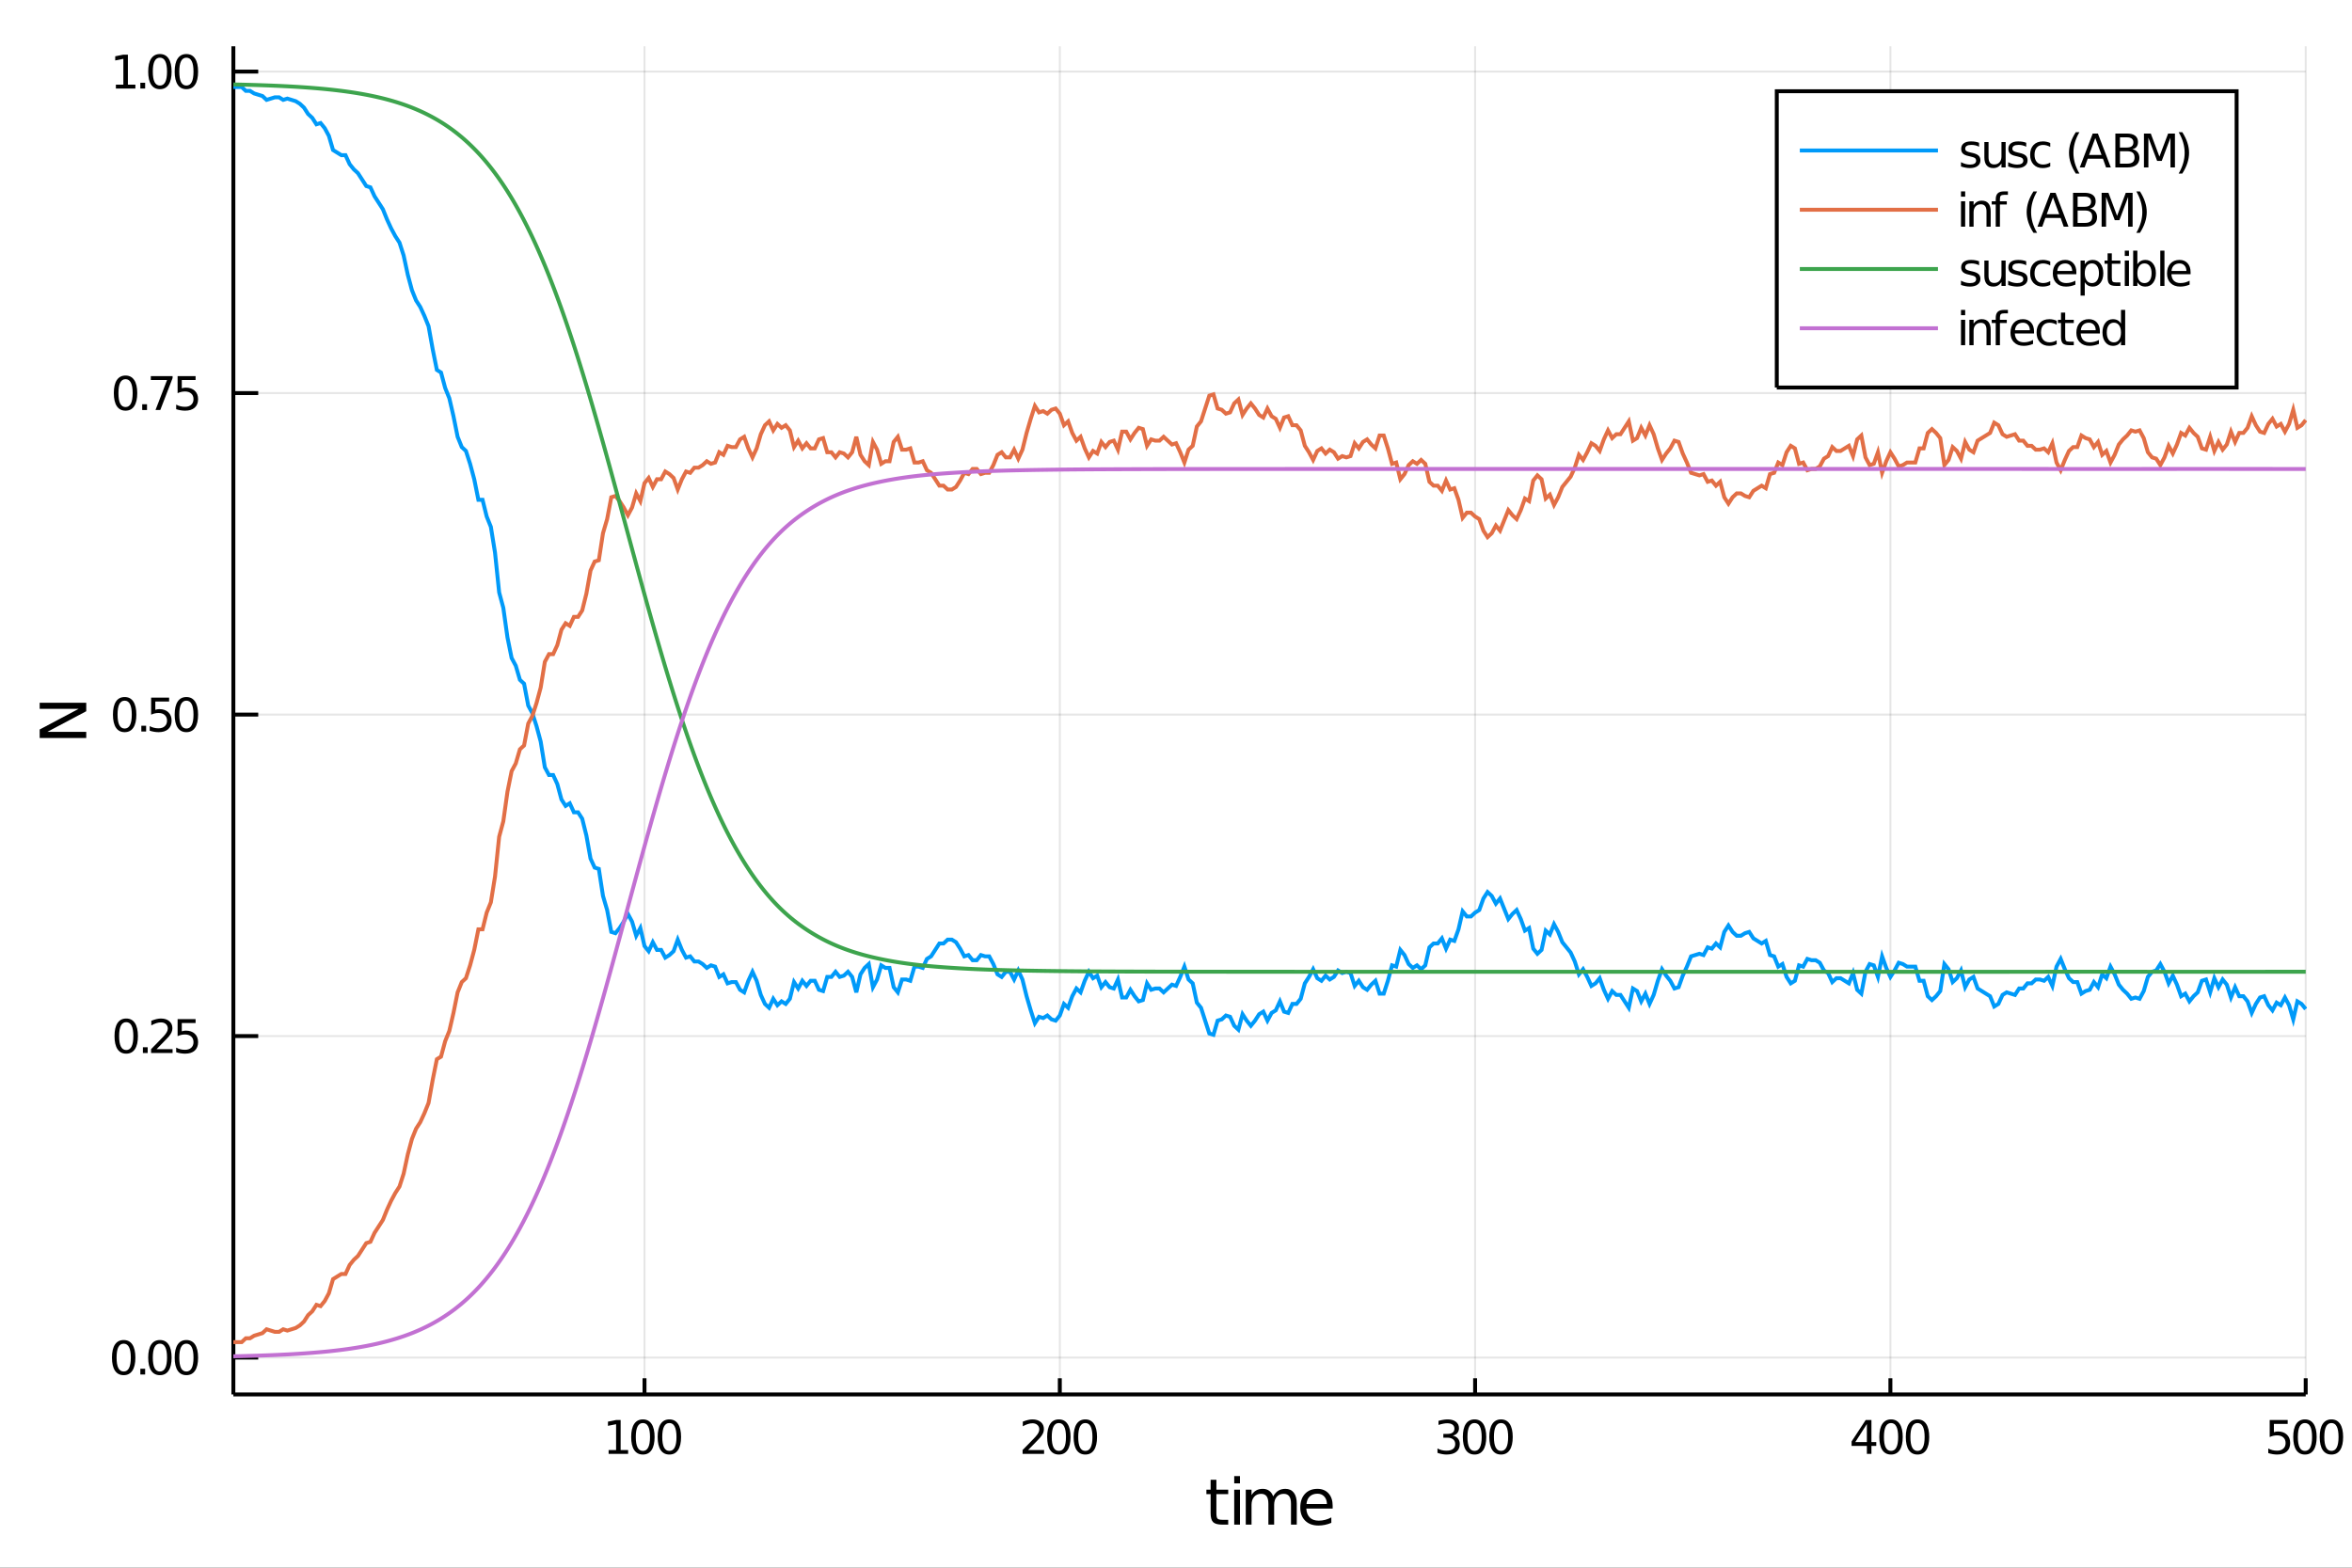 <?xml version="1.0" encoding="utf-8"?>
<svg xmlns="http://www.w3.org/2000/svg" xmlns:xlink="http://www.w3.org/1999/xlink" width="600" height="400" viewBox="0 0 2400 1600">
<rect x="0" y="0" width="2400" height="1600" fill="#333333" stroke="none"/>
<defs>
  <clipPath id="clip520">
    <rect x="0" y="0" width="2400" height="1600"/>
  </clipPath>
</defs>
<path clip-path="url(#clip520)" d="
M0 1600 L2400 1600 L2400 0 L0 0  Z
  " fill="#ffffff" fill-rule="evenodd" fill-opacity="1"/>
<defs>
  <clipPath id="clip521">
    <rect x="480" y="0" width="1681" height="1600"/>
  </clipPath>
</defs>
<path clip-path="url(#clip520)" d="
M238.13 1423.18 L2352.76 1423.18 L2352.76 47.244 L238.13 47.244  Z
  " fill="#ffffff" fill-rule="evenodd" fill-opacity="1"/>
<defs>
  <clipPath id="clip522">
    <rect x="238" y="47" width="2116" height="1377"/>
  </clipPath>
</defs>
<polyline clip-path="url(#clip522)" style="stroke:#000000; stroke-width:2; stroke-opacity:0.1; fill:none" points="
  657.665,1423.18 657.665,47.244 
  "/>
<polyline clip-path="url(#clip522)" style="stroke:#000000; stroke-width:2; stroke-opacity:0.1; fill:none" points="
  1081.44,1423.18 1081.44,47.244 
  "/>
<polyline clip-path="url(#clip522)" style="stroke:#000000; stroke-width:2; stroke-opacity:0.1; fill:none" points="
  1505.21,1423.18 1505.21,47.244 
  "/>
<polyline clip-path="url(#clip522)" style="stroke:#000000; stroke-width:2; stroke-opacity:0.1; fill:none" points="
  1928.98,1423.18 1928.98,47.244 
  "/>
<polyline clip-path="url(#clip522)" style="stroke:#000000; stroke-width:2; stroke-opacity:0.1; fill:none" points="
  2352.76,1423.18 2352.76,47.244 
  "/>
<polyline clip-path="url(#clip520)" style="stroke:#000000; stroke-width:4; stroke-opacity:1; fill:none" points="
  238.13,1423.18 2352.76,1423.18 
  "/>
<polyline clip-path="url(#clip520)" style="stroke:#000000; stroke-width:4; stroke-opacity:1; fill:none" points="
  657.665,1423.18 657.665,1406.67 
  "/>
<polyline clip-path="url(#clip520)" style="stroke:#000000; stroke-width:4; stroke-opacity:1; fill:none" points="
  1081.44,1423.18 1081.44,1406.67 
  "/>
<polyline clip-path="url(#clip520)" style="stroke:#000000; stroke-width:4; stroke-opacity:1; fill:none" points="
  1505.21,1423.18 1505.21,1406.67 
  "/>
<polyline clip-path="url(#clip520)" style="stroke:#000000; stroke-width:4; stroke-opacity:1; fill:none" points="
  1928.98,1423.18 1928.98,1406.67 
  "/>
<polyline clip-path="url(#clip520)" style="stroke:#000000; stroke-width:4; stroke-opacity:1; fill:none" points="
  2352.76,1423.18 2352.76,1406.67 
  "/>
<path clip-path="url(#clip520)" d="M 0 0 M621.033 1479.92 L628.672 1479.92 L628.672 1453.55 L620.362 1455.22 L620.362 1450.96 L628.626 1449.29 L633.302 1449.29 L633.302 1479.92 L640.941 1479.92 L640.941 1483.85 L621.033 1483.85 L621.033 1479.92 Z" fill="#000000" fill-rule="evenodd" fill-opacity="1" /><path clip-path="url(#clip520)" d="M 0 0 M656.01 1452.37 Q652.399 1452.37 650.57 1455.94 Q648.765 1459.48 648.765 1466.61 Q648.765 1473.71 650.57 1477.28 Q652.399 1480.82 656.01 1480.82 Q659.644 1480.82 661.45 1477.28 Q663.278 1473.71 663.278 1466.61 Q663.278 1459.48 661.45 1455.94 Q659.644 1452.37 656.01 1452.37 M656.01 1448.67 Q661.82 1448.67 664.876 1453.27 Q667.954 1457.86 667.954 1466.61 Q667.954 1475.33 664.876 1479.94 Q661.82 1484.52 656.01 1484.52 Q650.2 1484.52 647.121 1479.94 Q644.066 1475.33 644.066 1466.61 Q644.066 1457.86 647.121 1453.27 Q650.2 1448.67 656.01 1448.67 Z" fill="#000000" fill-rule="evenodd" fill-opacity="1" /><path clip-path="url(#clip520)" d="M 0 0 M683.024 1452.37 Q679.413 1452.37 677.584 1455.94 Q675.778 1459.48 675.778 1466.61 Q675.778 1473.71 677.584 1477.28 Q679.413 1480.82 683.024 1480.82 Q686.658 1480.82 688.463 1477.28 Q690.292 1473.71 690.292 1466.61 Q690.292 1459.48 688.463 1455.94 Q686.658 1452.37 683.024 1452.37 M683.024 1448.67 Q688.834 1448.67 691.889 1453.27 Q694.968 1457.86 694.968 1466.61 Q694.968 1475.33 691.889 1479.94 Q688.834 1484.52 683.024 1484.52 Q677.214 1484.52 674.135 1479.94 Q671.079 1475.33 671.079 1466.61 Q671.079 1457.86 674.135 1453.27 Q677.214 1448.67 683.024 1448.67 Z" fill="#000000" fill-rule="evenodd" fill-opacity="1" /><path clip-path="url(#clip520)" d="M 0 0 M1049.08 1479.92 L1065.4 1479.92 L1065.4 1483.85 L1043.45 1483.85 L1043.45 1479.92 Q1046.11 1477.16 1050.7 1472.53 Q1055.3 1467.88 1056.48 1466.54 Q1058.73 1464.01 1059.61 1462.28 Q1060.51 1460.52 1060.51 1458.83 Q1060.51 1456.07 1058.57 1454.34 Q1056.65 1452.6 1053.54 1452.6 Q1051.35 1452.6 1048.89 1453.37 Q1046.46 1454.13 1043.68 1455.68 L1043.68 1450.96 Q1046.51 1449.82 1048.96 1449.25 Q1051.41 1448.67 1053.45 1448.67 Q1058.82 1448.67 1062.02 1451.35 Q1065.21 1454.04 1065.21 1458.53 Q1065.21 1460.66 1064.4 1462.58 Q1063.61 1464.48 1061.51 1467.07 Q1060.93 1467.74 1057.83 1470.96 Q1054.72 1474.15 1049.08 1479.92 Z" fill="#000000" fill-rule="evenodd" fill-opacity="1" /><path clip-path="url(#clip520)" d="M 0 0 M1080.47 1452.37 Q1076.85 1452.37 1075.03 1455.94 Q1073.22 1459.48 1073.22 1466.61 Q1073.22 1473.71 1075.03 1477.28 Q1076.85 1480.82 1080.47 1480.82 Q1084.1 1480.82 1085.91 1477.28 Q1087.73 1473.71 1087.73 1466.61 Q1087.73 1459.48 1085.91 1455.94 Q1084.1 1452.37 1080.47 1452.37 M1080.47 1448.67 Q1086.28 1448.67 1089.33 1453.27 Q1092.41 1457.86 1092.41 1466.61 Q1092.41 1475.33 1089.33 1479.94 Q1086.28 1484.52 1080.47 1484.52 Q1074.66 1484.52 1071.58 1479.94 Q1068.52 1475.33 1068.52 1466.61 Q1068.52 1457.86 1071.58 1453.27 Q1074.66 1448.67 1080.47 1448.67 Z" fill="#000000" fill-rule="evenodd" fill-opacity="1" /><path clip-path="url(#clip520)" d="M 0 0 M1107.48 1452.37 Q1103.87 1452.37 1102.04 1455.94 Q1100.23 1459.48 1100.23 1466.61 Q1100.23 1473.71 1102.04 1477.28 Q1103.87 1480.82 1107.48 1480.82 Q1111.11 1480.82 1112.92 1477.28 Q1114.75 1473.71 1114.75 1466.61 Q1114.75 1459.48 1112.92 1455.94 Q1111.11 1452.37 1107.48 1452.37 M1107.48 1448.67 Q1113.29 1448.67 1116.34 1453.27 Q1119.42 1457.86 1119.42 1466.61 Q1119.42 1475.33 1116.34 1479.94 Q1113.29 1484.52 1107.48 1484.52 Q1101.67 1484.52 1098.59 1479.94 Q1095.53 1475.33 1095.53 1466.61 Q1095.53 1457.86 1098.59 1453.27 Q1101.67 1448.67 1107.48 1448.67 Z" fill="#000000" fill-rule="evenodd" fill-opacity="1" /><path clip-path="url(#clip520)" d="M 0 0 M1482.44 1465.22 Q1485.8 1465.94 1487.68 1468.2 Q1489.57 1470.47 1489.57 1473.81 Q1489.57 1478.92 1486.06 1481.72 Q1482.54 1484.52 1476.06 1484.52 Q1473.88 1484.52 1471.56 1484.08 Q1469.27 1483.67 1466.82 1482.81 L1466.82 1478.3 Q1468.76 1479.43 1471.08 1480.01 Q1473.39 1480.59 1475.92 1480.59 Q1480.31 1480.59 1482.61 1478.85 Q1484.92 1477.12 1484.92 1473.81 Q1484.92 1470.75 1482.77 1469.04 Q1480.64 1467.3 1476.82 1467.3 L1472.79 1467.3 L1472.79 1463.46 L1477 1463.46 Q1480.45 1463.46 1482.28 1462.09 Q1484.11 1460.7 1484.11 1458.11 Q1484.11 1455.45 1482.21 1454.04 Q1480.34 1452.6 1476.82 1452.6 Q1474.9 1452.6 1472.7 1453.02 Q1470.5 1453.44 1467.86 1454.31 L1467.86 1450.15 Q1470.52 1449.41 1472.84 1449.04 Q1475.18 1448.67 1477.24 1448.67 Q1482.56 1448.67 1485.66 1451.1 Q1488.76 1453.5 1488.76 1457.63 Q1488.76 1460.5 1487.12 1462.49 Q1485.48 1464.45 1482.44 1465.22 Z" fill="#000000" fill-rule="evenodd" fill-opacity="1" /><path clip-path="url(#clip520)" d="M 0 0 M1504.64 1452.37 Q1501.03 1452.37 1499.2 1455.94 Q1497.4 1459.48 1497.4 1466.61 Q1497.4 1473.71 1499.2 1477.28 Q1501.03 1480.82 1504.64 1480.82 Q1508.28 1480.82 1510.08 1477.28 Q1511.91 1473.71 1511.91 1466.61 Q1511.91 1459.48 1510.08 1455.94 Q1508.28 1452.37 1504.64 1452.37 M1504.64 1448.67 Q1510.45 1448.67 1513.51 1453.27 Q1516.59 1457.86 1516.59 1466.61 Q1516.59 1475.33 1513.51 1479.94 Q1510.45 1484.52 1504.64 1484.52 Q1498.83 1484.52 1495.75 1479.94 Q1492.7 1475.33 1492.7 1466.61 Q1492.7 1457.86 1495.75 1453.27 Q1498.83 1448.67 1504.64 1448.67 Z" fill="#000000" fill-rule="evenodd" fill-opacity="1" /><path clip-path="url(#clip520)" d="M 0 0 M1531.66 1452.37 Q1528.05 1452.37 1526.22 1455.94 Q1524.41 1459.48 1524.41 1466.61 Q1524.41 1473.71 1526.22 1477.28 Q1528.05 1480.82 1531.66 1480.82 Q1535.29 1480.82 1537.1 1477.28 Q1538.93 1473.71 1538.93 1466.61 Q1538.93 1459.48 1537.1 1455.94 Q1535.29 1452.37 1531.66 1452.37 M1531.66 1448.67 Q1537.47 1448.67 1540.52 1453.27 Q1543.6 1457.86 1543.6 1466.61 Q1543.6 1475.33 1540.52 1479.94 Q1537.47 1484.52 1531.66 1484.52 Q1525.85 1484.52 1522.77 1479.94 Q1519.71 1475.33 1519.71 1466.61 Q1519.71 1457.86 1522.77 1453.27 Q1525.85 1448.67 1531.66 1448.67 Z" fill="#000000" fill-rule="evenodd" fill-opacity="1" /><path clip-path="url(#clip520)" d="M 0 0 M1904.98 1453.37 L1893.17 1471.81 L1904.98 1471.81 L1904.98 1453.37 M1903.75 1449.29 L1909.63 1449.29 L1909.63 1471.81 L1914.56 1471.81 L1914.56 1475.7 L1909.63 1475.7 L1909.63 1483.85 L1904.98 1483.85 L1904.98 1475.7 L1889.38 1475.7 L1889.38 1471.19 L1903.75 1449.29 Z" fill="#000000" fill-rule="evenodd" fill-opacity="1" /><path clip-path="url(#clip520)" d="M 0 0 M1929.63 1452.37 Q1926.02 1452.37 1924.19 1455.94 Q1922.39 1459.48 1922.39 1466.61 Q1922.39 1473.71 1924.19 1477.28 Q1926.02 1480.82 1929.63 1480.82 Q1933.27 1480.82 1935.07 1477.28 Q1936.9 1473.71 1936.9 1466.61 Q1936.9 1459.48 1935.07 1455.94 Q1933.27 1452.37 1929.63 1452.37 M1929.63 1448.67 Q1935.44 1448.67 1938.5 1453.27 Q1941.58 1457.86 1941.58 1466.61 Q1941.58 1475.33 1938.5 1479.94 Q1935.44 1484.52 1929.63 1484.52 Q1923.82 1484.52 1920.74 1479.94 Q1917.69 1475.33 1917.69 1466.61 Q1917.69 1457.86 1920.74 1453.27 Q1923.82 1448.67 1929.63 1448.67 Z" fill="#000000" fill-rule="evenodd" fill-opacity="1" /><path clip-path="url(#clip520)" d="M 0 0 M1956.65 1452.37 Q1953.03 1452.37 1951.21 1455.94 Q1949.4 1459.48 1949.4 1466.61 Q1949.4 1473.71 1951.21 1477.28 Q1953.03 1480.82 1956.65 1480.82 Q1960.28 1480.82 1962.08 1477.28 Q1963.91 1473.71 1963.91 1466.61 Q1963.91 1459.48 1962.08 1455.94 Q1960.28 1452.37 1956.65 1452.37 M1956.65 1448.67 Q1962.46 1448.67 1965.51 1453.27 Q1968.59 1457.86 1968.59 1466.61 Q1968.59 1475.33 1965.51 1479.94 Q1962.46 1484.52 1956.65 1484.52 Q1950.83 1484.52 1947.76 1479.94 Q1944.7 1475.33 1944.7 1466.61 Q1944.7 1457.86 1947.76 1453.27 Q1950.83 1448.67 1956.65 1448.67 Z" fill="#000000" fill-rule="evenodd" fill-opacity="1" /><path clip-path="url(#clip520)" d="M 0 0 M2316.02 1449.29 L2334.38 1449.29 L2334.38 1453.23 L2320.3 1453.23 L2320.3 1461.7 Q2321.32 1461.35 2322.34 1461.19 Q2323.36 1461 2324.38 1461 Q2330.16 1461 2333.54 1464.18 Q2336.92 1467.35 2336.92 1472.76 Q2336.92 1478.34 2333.45 1481.44 Q2329.98 1484.52 2323.66 1484.52 Q2321.48 1484.52 2319.21 1484.15 Q2316.97 1483.78 2314.56 1483.04 L2314.56 1478.34 Q2316.64 1479.48 2318.87 1480.03 Q2321.09 1480.59 2323.57 1480.59 Q2327.57 1480.59 2329.91 1478.48 Q2332.25 1476.38 2332.25 1472.76 Q2332.25 1469.15 2329.91 1467.05 Q2327.57 1464.94 2323.57 1464.94 Q2321.69 1464.94 2319.82 1465.36 Q2317.96 1465.77 2316.02 1466.65 L2316.02 1449.29 Z" fill="#000000" fill-rule="evenodd" fill-opacity="1" /><path clip-path="url(#clip520)" d="M 0 0 M2351.99 1452.37 Q2348.38 1452.37 2346.55 1455.94 Q2344.75 1459.48 2344.75 1466.61 Q2344.75 1473.71 2346.55 1477.28 Q2348.38 1480.82 2351.99 1480.82 Q2355.63 1480.82 2357.43 1477.28 Q2359.26 1473.71 2359.26 1466.61 Q2359.26 1459.48 2357.43 1455.94 Q2355.63 1452.37 2351.99 1452.37 M2351.99 1448.67 Q2357.8 1448.67 2360.86 1453.27 Q2363.94 1457.86 2363.94 1466.61 Q2363.94 1475.33 2360.86 1479.94 Q2357.8 1484.52 2351.99 1484.52 Q2346.18 1484.52 2343.1 1479.94 Q2340.05 1475.33 2340.05 1466.61 Q2340.05 1457.86 2343.1 1453.27 Q2346.18 1448.67 2351.99 1448.67 Z" fill="#000000" fill-rule="evenodd" fill-opacity="1" /><path clip-path="url(#clip520)" d="M 0 0 M2379.01 1452.37 Q2375.39 1452.37 2373.57 1455.94 Q2371.76 1459.48 2371.76 1466.61 Q2371.76 1473.71 2373.57 1477.28 Q2375.39 1480.82 2379.01 1480.82 Q2382.64 1480.82 2384.45 1477.28 Q2386.27 1473.71 2386.27 1466.61 Q2386.27 1459.48 2384.45 1455.94 Q2382.64 1452.37 2379.01 1452.37 M2379.01 1448.67 Q2384.82 1448.67 2387.87 1453.27 Q2390.95 1457.86 2390.95 1466.61 Q2390.95 1475.33 2387.87 1479.94 Q2384.82 1484.52 2379.01 1484.52 Q2373.2 1484.52 2370.12 1479.94 Q2367.06 1475.33 2367.06 1466.61 Q2367.06 1457.86 2370.12 1453.27 Q2373.2 1448.67 2379.01 1448.67 Z" fill="#000000" fill-rule="evenodd" fill-opacity="1" /><path clip-path="url(#clip520)" d="M 0 0 M1241.21 1510.27 L1241.21 1520.4 L1253.27 1520.4 L1253.27 1524.95 L1241.21 1524.95 L1241.21 1544.3 Q1241.21 1548.66 1242.38 1549.9 Q1243.59 1551.14 1247.25 1551.14 L1253.27 1551.14 L1253.27 1556.04 L1247.25 1556.04 Q1240.48 1556.04 1237.9 1553.53 Q1235.32 1550.98 1235.32 1544.3 L1235.32 1524.95 L1231.02 1524.95 L1231.02 1520.4 L1235.32 1520.4 L1235.32 1510.27 L1241.21 1510.27 Z" fill="#000000" fill-rule="evenodd" fill-opacity="1" /><path clip-path="url(#clip520)" d="M 0 0 M1259.41 1520.4 L1265.27 1520.4 L1265.27 1556.04 L1259.41 1556.04 L1259.41 1520.4 M1259.41 1506.52 L1265.27 1506.52 L1265.27 1513.93 L1259.41 1513.93 L1259.41 1506.52 Z" fill="#000000" fill-rule="evenodd" fill-opacity="1" /><path clip-path="url(#clip520)" d="M 0 0 M1299.17 1527.24 Q1301.36 1523.29 1304.42 1521.41 Q1307.47 1519.54 1311.61 1519.54 Q1317.18 1519.54 1320.21 1523.45 Q1323.23 1527.33 1323.23 1534.53 L1323.23 1556.04 L1317.34 1556.04 L1317.34 1534.72 Q1317.34 1529.59 1315.53 1527.11 Q1313.71 1524.63 1309.99 1524.63 Q1305.44 1524.63 1302.8 1527.65 Q1300.15 1530.68 1300.15 1535.9 L1300.15 1556.04 L1294.27 1556.04 L1294.27 1534.72 Q1294.27 1529.56 1292.45 1527.11 Q1290.64 1524.63 1286.85 1524.63 Q1282.36 1524.63 1279.72 1527.68 Q1277.08 1530.71 1277.08 1535.9 L1277.08 1556.04 L1271.19 1556.04 L1271.19 1520.4 L1277.08 1520.4 L1277.08 1525.93 Q1279.08 1522.66 1281.88 1521.1 Q1284.68 1519.54 1288.54 1519.54 Q1292.42 1519.54 1295.12 1521.51 Q1297.86 1523.48 1299.17 1527.24 Z" fill="#000000" fill-rule="evenodd" fill-opacity="1" /><path clip-path="url(#clip520)" d="M 0 0 M1359.86 1536.76 L1359.86 1539.62 L1332.94 1539.62 Q1333.32 1545.67 1336.57 1548.85 Q1339.84 1552 1345.67 1552 Q1349.04 1552 1352.19 1551.17 Q1355.38 1550.35 1358.5 1548.69 L1358.5 1554.23 Q1355.34 1555.57 1352.03 1556.27 Q1348.72 1556.97 1345.32 1556.97 Q1336.79 1556.97 1331.79 1552 Q1326.83 1547.04 1326.83 1538.57 Q1326.83 1529.82 1331.54 1524.69 Q1336.28 1519.54 1344.3 1519.54 Q1351.49 1519.54 1355.66 1524.18 Q1359.86 1528.8 1359.86 1536.76 M1354.01 1535.04 Q1353.94 1530.23 1351.3 1527.37 Q1348.69 1524.5 1344.36 1524.5 Q1339.46 1524.5 1336.5 1527.27 Q1333.57 1530.04 1333.13 1535.07 L1354.01 1535.04 Z" fill="#000000" fill-rule="evenodd" fill-opacity="1" /><polyline clip-path="url(#clip522)" style="stroke:#000000; stroke-width:2; stroke-opacity:0.1; fill:none" points="
  238.13,1385.55 2352.76,1385.55 
  "/>
<polyline clip-path="url(#clip522)" style="stroke:#000000; stroke-width:2; stroke-opacity:0.1; fill:none" points="
  238.13,1057.43 2352.76,1057.43 
  "/>
<polyline clip-path="url(#clip522)" style="stroke:#000000; stroke-width:2; stroke-opacity:0.1; fill:none" points="
  238.13,729.306 2352.76,729.306 
  "/>
<polyline clip-path="url(#clip522)" style="stroke:#000000; stroke-width:2; stroke-opacity:0.1; fill:none" points="
  238.13,401.183 2352.76,401.183 
  "/>
<polyline clip-path="url(#clip522)" style="stroke:#000000; stroke-width:2; stroke-opacity:0.1; fill:none" points="
  238.13,73.061 2352.76,73.061 
  "/>
<polyline clip-path="url(#clip520)" style="stroke:#000000; stroke-width:4; stroke-opacity:1; fill:none" points="
  238.13,1423.18 238.13,47.244 
  "/>
<polyline clip-path="url(#clip520)" style="stroke:#000000; stroke-width:4; stroke-opacity:1; fill:none" points="
  238.13,1385.55 263.506,1385.55 
  "/>
<polyline clip-path="url(#clip520)" style="stroke:#000000; stroke-width:4; stroke-opacity:1; fill:none" points="
  238.13,1057.43 263.506,1057.43 
  "/>
<polyline clip-path="url(#clip520)" style="stroke:#000000; stroke-width:4; stroke-opacity:1; fill:none" points="
  238.13,729.306 263.506,729.306 
  "/>
<polyline clip-path="url(#clip520)" style="stroke:#000000; stroke-width:4; stroke-opacity:1; fill:none" points="
  238.13,401.183 263.506,401.183 
  "/>
<polyline clip-path="url(#clip520)" style="stroke:#000000; stroke-width:4; stroke-opacity:1; fill:none" points="
  238.13,73.061 263.506,73.061 
  "/>
<path clip-path="url(#clip520)" d="M 0 0 M126.205 1371.35 Q122.593 1371.35 120.765 1374.91 Q118.959 1378.46 118.959 1385.59 Q118.959 1392.69 120.765 1396.26 Q122.593 1399.8 126.205 1399.8 Q129.839 1399.8 131.644 1396.26 Q133.473 1392.69 133.473 1385.59 Q133.473 1378.46 131.644 1374.91 Q129.839 1371.35 126.205 1371.35 M126.205 1367.65 Q132.015 1367.65 135.07 1372.25 Q138.149 1376.84 138.149 1385.59 Q138.149 1394.31 135.07 1398.92 Q132.015 1403.5 126.205 1403.5 Q120.394 1403.5 117.316 1398.92 Q114.26 1394.31 114.26 1385.59 Q114.26 1376.84 117.316 1372.25 Q120.394 1367.65 126.205 1367.65 Z" fill="#000000" fill-rule="evenodd" fill-opacity="1" /><path clip-path="url(#clip520)" d="M 0 0 M143.218 1396.95 L148.103 1396.95 L148.103 1402.83 L143.218 1402.83 L143.218 1396.95 Z" fill="#000000" fill-rule="evenodd" fill-opacity="1" /><path clip-path="url(#clip520)" d="M 0 0 M163.172 1371.35 Q159.561 1371.35 157.732 1374.91 Q155.927 1378.46 155.927 1385.59 Q155.927 1392.69 157.732 1396.26 Q159.561 1399.8 163.172 1399.8 Q166.806 1399.8 168.612 1396.26 Q170.44 1392.69 170.44 1385.59 Q170.44 1378.46 168.612 1374.91 Q166.806 1371.35 163.172 1371.35 M163.172 1367.65 Q168.982 1367.65 172.038 1372.25 Q175.116 1376.84 175.116 1385.59 Q175.116 1394.31 172.038 1398.92 Q168.982 1403.5 163.172 1403.5 Q157.362 1403.5 154.283 1398.92 Q151.228 1394.31 151.228 1385.59 Q151.228 1376.84 154.283 1372.25 Q157.362 1367.65 163.172 1367.65 Z" fill="#000000" fill-rule="evenodd" fill-opacity="1" /><path clip-path="url(#clip520)" d="M 0 0 M190.186 1371.35 Q186.575 1371.35 184.746 1374.91 Q182.94 1378.46 182.94 1385.59 Q182.94 1392.69 184.746 1396.26 Q186.575 1399.8 190.186 1399.8 Q193.82 1399.8 195.625 1396.26 Q197.454 1392.69 197.454 1385.59 Q197.454 1378.46 195.625 1374.91 Q193.82 1371.35 190.186 1371.35 M190.186 1367.65 Q195.996 1367.65 199.051 1372.25 Q202.13 1376.84 202.13 1385.59 Q202.13 1394.31 199.051 1398.92 Q195.996 1403.5 190.186 1403.5 Q184.376 1403.5 181.297 1398.92 Q178.241 1394.31 178.241 1385.59 Q178.241 1376.84 181.297 1372.25 Q184.376 1367.65 190.186 1367.65 Z" fill="#000000" fill-rule="evenodd" fill-opacity="1" /><path clip-path="url(#clip520)" d="M 0 0 M128.797 1043.23 Q125.186 1043.23 123.357 1046.79 Q121.552 1050.33 121.552 1057.46 Q121.552 1064.57 123.357 1068.13 Q125.186 1071.68 128.797 1071.68 Q132.431 1071.68 134.237 1068.13 Q136.066 1064.57 136.066 1057.46 Q136.066 1050.33 134.237 1046.79 Q132.431 1043.23 128.797 1043.23 M128.797 1039.52 Q134.607 1039.52 137.663 1044.13 Q140.741 1048.71 140.741 1057.46 Q140.741 1066.19 137.663 1070.8 Q134.607 1075.38 128.797 1075.38 Q122.987 1075.38 119.908 1070.8 Q116.853 1066.19 116.853 1057.46 Q116.853 1048.71 119.908 1044.13 Q122.987 1039.52 128.797 1039.52 Z" fill="#000000" fill-rule="evenodd" fill-opacity="1" /><path clip-path="url(#clip520)" d="M 0 0 M145.811 1068.83 L150.695 1068.83 L150.695 1074.71 L145.811 1074.71 L145.811 1068.83 Z" fill="#000000" fill-rule="evenodd" fill-opacity="1" /><path clip-path="url(#clip520)" d="M 0 0 M159.792 1070.77 L176.112 1070.77 L176.112 1074.71 L154.167 1074.71 L154.167 1070.77 Q156.829 1068.02 161.413 1063.39 Q166.019 1058.74 167.2 1057.39 Q169.445 1054.87 170.325 1053.13 Q171.227 1051.38 171.227 1049.69 Q171.227 1046.93 169.283 1045.19 Q167.362 1043.46 164.26 1043.46 Q162.061 1043.46 159.607 1044.22 Q157.177 1044.99 154.399 1046.54 L154.399 1041.81 Q157.223 1040.68 159.677 1040.1 Q162.13 1039.52 164.167 1039.52 Q169.538 1039.52 172.732 1042.21 Q175.926 1044.89 175.926 1049.38 Q175.926 1051.51 175.116 1053.44 Q174.329 1055.33 172.223 1057.93 Q171.644 1058.6 168.542 1061.81 Q165.44 1065.01 159.792 1070.77 Z" fill="#000000" fill-rule="evenodd" fill-opacity="1" /><path clip-path="url(#clip520)" d="M 0 0 M181.227 1040.15 L199.584 1040.15 L199.584 1044.08 L185.51 1044.08 L185.51 1052.56 Q186.528 1052.21 187.547 1052.05 Q188.565 1051.86 189.584 1051.86 Q195.371 1051.86 198.75 1055.03 Q202.13 1058.2 202.13 1063.62 Q202.13 1069.2 198.658 1072.3 Q195.186 1075.38 188.866 1075.38 Q186.69 1075.38 184.422 1075.01 Q182.176 1074.64 179.769 1073.9 L179.769 1069.2 Q181.852 1070.33 184.075 1070.89 Q186.297 1071.44 188.774 1071.44 Q192.778 1071.44 195.116 1069.34 Q197.454 1067.23 197.454 1063.62 Q197.454 1060.01 195.116 1057.9 Q192.778 1055.8 188.774 1055.8 Q186.899 1055.8 185.024 1056.21 Q183.172 1056.63 181.227 1057.51 L181.227 1040.15 Z" fill="#000000" fill-rule="evenodd" fill-opacity="1" /><path clip-path="url(#clip520)" d="M 0 0 M127.2 715.104 Q123.589 715.104 121.76 718.669 Q119.955 722.211 119.955 729.34 Q119.955 736.447 121.76 740.012 Q123.589 743.553 127.2 743.553 Q130.834 743.553 132.64 740.012 Q134.468 736.447 134.468 729.34 Q134.468 722.211 132.64 718.669 Q130.834 715.104 127.2 715.104 M127.2 711.401 Q133.01 711.401 136.066 716.007 Q139.144 720.591 139.144 729.34 Q139.144 738.067 136.066 742.674 Q133.01 747.257 127.2 747.257 Q121.39 747.257 118.311 742.674 Q115.256 738.067 115.256 729.34 Q115.256 720.591 118.311 716.007 Q121.39 711.401 127.2 711.401 Z" fill="#000000" fill-rule="evenodd" fill-opacity="1" /><path clip-path="url(#clip520)" d="M 0 0 M144.214 740.706 L149.098 740.706 L149.098 746.586 L144.214 746.586 L144.214 740.706 Z" fill="#000000" fill-rule="evenodd" fill-opacity="1" /><path clip-path="url(#clip520)" d="M 0 0 M154.214 712.026 L172.57 712.026 L172.57 715.961 L158.496 715.961 L158.496 724.433 Q159.515 724.086 160.533 723.924 Q161.552 723.739 162.57 723.739 Q168.357 723.739 171.737 726.91 Q175.116 730.081 175.116 735.498 Q175.116 741.077 171.644 744.178 Q168.172 747.257 161.852 747.257 Q159.677 747.257 157.408 746.887 Q155.163 746.516 152.755 745.776 L152.755 741.077 Q154.839 742.211 157.061 742.766 Q159.283 743.322 161.76 743.322 Q165.765 743.322 168.102 741.215 Q170.44 739.109 170.44 735.498 Q170.44 731.887 168.102 729.78 Q165.765 727.674 161.76 727.674 Q159.885 727.674 158.01 728.09 Q156.158 728.507 154.214 729.387 L154.214 712.026 Z" fill="#000000" fill-rule="evenodd" fill-opacity="1" /><path clip-path="url(#clip520)" d="M 0 0 M190.186 715.104 Q186.575 715.104 184.746 718.669 Q182.94 722.211 182.94 729.34 Q182.94 736.447 184.746 740.012 Q186.575 743.553 190.186 743.553 Q193.82 743.553 195.625 740.012 Q197.454 736.447 197.454 729.34 Q197.454 722.211 195.625 718.669 Q193.82 715.104 190.186 715.104 M190.186 711.401 Q195.996 711.401 199.051 716.007 Q202.13 720.591 202.13 729.34 Q202.13 738.067 199.051 742.674 Q195.996 747.257 190.186 747.257 Q184.376 747.257 181.297 742.674 Q178.241 738.067 178.241 729.34 Q178.241 720.591 181.297 716.007 Q184.376 711.401 190.186 711.401 Z" fill="#000000" fill-rule="evenodd" fill-opacity="1" /><path clip-path="url(#clip520)" d="M 0 0 M128.103 386.982 Q124.492 386.982 122.663 390.547 Q120.857 394.088 120.857 401.218 Q120.857 408.324 122.663 411.889 Q124.492 415.431 128.103 415.431 Q131.737 415.431 133.542 411.889 Q135.371 408.324 135.371 401.218 Q135.371 394.088 133.542 390.547 Q131.737 386.982 128.103 386.982 M128.103 383.278 Q133.913 383.278 136.968 387.885 Q140.047 392.468 140.047 401.218 Q140.047 409.945 136.968 414.551 Q133.913 419.135 128.103 419.135 Q122.293 419.135 119.214 414.551 Q116.158 409.945 116.158 401.218 Q116.158 392.468 119.214 387.885 Q122.293 383.278 128.103 383.278 Z" fill="#000000" fill-rule="evenodd" fill-opacity="1" /><path clip-path="url(#clip520)" d="M 0 0 M145.116 412.584 L150.001 412.584 L150.001 418.463 L145.116 418.463 L145.116 412.584 Z" fill="#000000" fill-rule="evenodd" fill-opacity="1" /><path clip-path="url(#clip520)" d="M 0 0 M153.89 383.903 L176.112 383.903 L176.112 385.894 L163.565 418.463 L158.681 418.463 L170.487 387.838 L153.89 387.838 L153.89 383.903 Z" fill="#000000" fill-rule="evenodd" fill-opacity="1" /><path clip-path="url(#clip520)" d="M 0 0 M181.227 383.903 L199.584 383.903 L199.584 387.838 L185.51 387.838 L185.51 396.311 Q186.528 395.963 187.547 395.801 Q188.565 395.616 189.584 395.616 Q195.371 395.616 198.75 398.787 Q202.13 401.959 202.13 407.375 Q202.13 412.954 198.658 416.056 Q195.186 419.135 188.866 419.135 Q186.69 419.135 184.422 418.764 Q182.176 418.394 179.769 417.653 L179.769 412.954 Q181.852 414.088 184.075 414.644 Q186.297 415.199 188.774 415.199 Q192.778 415.199 195.116 413.093 Q197.454 410.986 197.454 407.375 Q197.454 403.764 195.116 401.658 Q192.778 399.551 188.774 399.551 Q186.899 399.551 185.024 399.968 Q183.172 400.385 181.227 401.264 L181.227 383.903 Z" fill="#000000" fill-rule="evenodd" fill-opacity="1" /><path clip-path="url(#clip520)" d="M 0 0 M118.242 86.406 L125.88 86.406 L125.88 60.04 L117.57 61.707 L117.57 57.447 L125.834 55.781 L130.51 55.781 L130.51 86.406 L138.149 86.406 L138.149 90.341 L118.242 90.341 L118.242 86.406 Z" fill="#000000" fill-rule="evenodd" fill-opacity="1" /><path clip-path="url(#clip520)" d="M 0 0 M143.218 84.461 L148.103 84.461 L148.103 90.341 L143.218 90.341 L143.218 84.461 Z" fill="#000000" fill-rule="evenodd" fill-opacity="1" /><path clip-path="url(#clip520)" d="M 0 0 M163.172 58.859 Q159.561 58.859 157.732 62.424 Q155.927 65.966 155.927 73.096 Q155.927 80.202 157.732 83.767 Q159.561 87.308 163.172 87.308 Q166.806 87.308 168.612 83.767 Q170.44 80.202 170.44 73.096 Q170.44 65.966 168.612 62.424 Q166.806 58.859 163.172 58.859 M163.172 55.156 Q168.982 55.156 172.038 59.762 Q175.116 64.346 175.116 73.096 Q175.116 81.822 172.038 86.429 Q168.982 91.012 163.172 91.012 Q157.362 91.012 154.283 86.429 Q151.228 81.822 151.228 73.096 Q151.228 64.346 154.283 59.762 Q157.362 55.156 163.172 55.156 Z" fill="#000000" fill-rule="evenodd" fill-opacity="1" /><path clip-path="url(#clip520)" d="M 0 0 M190.186 58.859 Q186.575 58.859 184.746 62.424 Q182.94 65.966 182.94 73.096 Q182.94 80.202 184.746 83.767 Q186.575 87.308 190.186 87.308 Q193.82 87.308 195.625 83.767 Q197.454 80.202 197.454 73.096 Q197.454 65.966 195.625 62.424 Q193.82 58.859 190.186 58.859 M190.186 55.156 Q195.996 55.156 199.051 59.762 Q202.13 64.346 202.13 73.096 Q202.13 81.822 199.051 86.429 Q195.996 91.012 190.186 91.012 Q184.376 91.012 181.297 86.429 Q178.241 81.822 178.241 73.096 Q178.241 64.346 181.297 59.762 Q184.376 55.156 190.186 55.156 Z" fill="#000000" fill-rule="evenodd" fill-opacity="1" /><path clip-path="url(#clip520)" d="M 0 0 M40.484 753.195 L40.484 744.538 L80.238 723.467 L40.484 723.467 L40.484 717.229 L88.004 717.229 L88.004 725.886 L48.25 746.957 L88.004 746.957 L88.004 753.195 L40.484 753.195 Z" fill="#000000" fill-rule="evenodd" fill-opacity="1" /><polyline clip-path="url(#clip522)" style="stroke:#009af9; stroke-width:4; stroke-opacity:1; fill:none" points="
  238.13,88.811 242.368,88.811 246.606,88.811 250.843,92.748 255.081,92.748 259.319,95.373 263.556,96.686 267.794,97.998 272.032,101.936 276.27,100.623 
  280.507,99.311 284.745,99.311 288.983,101.936 293.221,100.623 297.458,101.936 301.696,103.248 305.934,105.873 310.171,109.81 314.409,116.373 318.647,120.31 
  322.885,126.873 327.122,125.56 331.36,130.81 335.598,138.685 339.836,153.123 344.073,155.748 348.311,158.373 352.549,158.373 356.786,167.56 361.024,172.81 
  365.262,176.747 369.5,183.31 373.737,189.872 377.975,191.185 382.213,200.372 386.451,206.935 390.688,213.497 394.926,223.997 399.164,233.185 403.401,241.059 
  407.639,247.622 411.877,260.747 416.115,280.434 420.352,296.184 424.59,306.684 428.828,313.246 433.066,322.434 437.303,332.934 441.541,356.559 445.779,377.558 
  450.016,380.183 454.254,395.933 458.492,406.433 462.73,424.808 466.967,445.808 471.205,456.308 475.443,460.245 479.681,473.37 483.918,489.12 488.156,510.12 
  492.394,510.12 496.631,527.182 500.869,537.682 505.107,563.932 509.345,604.619 513.582,620.369 517.82,650.556 522.058,671.556 526.296,679.431 530.533,693.869 
  534.771,697.806 539.009,720.118 543.246,727.993 547.484,741.118 551.722,756.868 555.96,783.118 560.197,790.993 564.435,790.993 568.673,800.18 572.911,815.93 
  577.148,822.493 581.386,819.868 585.624,829.055 589.861,829.055 594.099,835.617 598.337,852.68 602.575,876.305 606.812,885.492 611.05,886.805 615.288,914.367 
  619.526,928.804 623.763,951.117 628.001,952.429 632.239,947.179 636.476,940.617 640.714,932.742 644.952,940.617 649.19,955.054 653.427,947.179 657.665,965.554 
  661.903,970.804 666.14,961.616 670.378,969.491 674.616,969.491 678.854,977.366 683.091,974.741 687.329,970.804 691.567,958.992 695.805,969.491 700.042,977.366 
  704.28,976.054 708.518,981.304 712.755,981.304 716.993,983.929 721.231,987.866 725.469,985.241 729.706,986.554 733.944,997.054 738.182,994.429 742.42,1003.62 
  746.657,1002.3 750.895,1002.3 755.133,1010.18 759.37,1012.8 763.608,1000.99 767.846,991.804 772.084,1000.99 776.321,1015.43 780.559,1024.62 784.797,1028.55 
  789.035,1019.37 793.272,1025.93 797.51,1021.99 801.748,1024.62 805.985,1019.37 810.223,1002.3 814.461,1008.87 818.699,1000.99 822.936,1006.24 827.174,1000.99 
  831.412,1000.99 835.65,1010.18 839.887,1011.49 844.125,997.054 848.363,997.054 852.6,991.804 856.838,997.054 861.076,995.741 865.314,991.804 869.551,997.054 
  873.789,1012.8 878.027,994.429 882.265,987.866 886.502,983.929 890.74,1007.55 894.978,999.679 899.215,985.241 903.453,987.866 907.691,987.866 911.929,1007.55 
  916.166,1012.8 920.404,999.679 924.642,999.679 928.88,1000.99 933.117,986.554 937.355,986.554 941.593,987.866 945.83,978.679 950.068,976.054 954.306,969.491 
  958.544,962.929 962.781,962.929 967.019,958.992 971.257,958.992 975.495,961.616 979.732,968.179 983.97,976.054 988.208,974.741 992.445,979.991 996.683,979.991 
  1000.92,974.741 1005.16,976.054 1009.4,976.054 1013.63,983.929 1017.87,994.429 1022.11,997.054 1026.35,991.804 1030.59,991.804 1034.82,999.679 1039.06,990.491 
  1043.3,999.679 1047.54,1016.74 1051.77,1031.18 1056.01,1044.3 1060.25,1037.74 1064.49,1039.05 1068.72,1036.43 1072.96,1040.37 1077.2,1041.68 1081.44,1036.43 
  1085.68,1024.62 1089.91,1028.55 1094.15,1016.74 1098.39,1008.87 1102.63,1012.8 1106.86,1000.99 1111.1,991.804 1115.34,998.366 1119.58,995.741 1123.82,1007.55 
  1128.05,1002.3 1132.29,1007.55 1136.53,1008.87 1140.77,999.679 1145,1018.05 1149.24,1018.05 1153.48,1010.18 1157.72,1016.74 1161.95,1021.99 1166.19,1020.68 
  1170.43,1003.62 1174.67,1010.18 1178.91,1008.87 1183.14,1008.87 1187.38,1012.8 1191.62,1008.87 1195.86,1004.93 1200.09,1006.24 1204.33,997.054 1208.57,986.554 
  1212.81,999.679 1217.05,1003.62 1221.28,1023.3 1225.52,1028.55 1229.76,1041.68 1234,1054.8 1238.23,1056.12 1242.47,1041.68 1246.71,1040.37 1250.95,1036.43 
  1255.18,1037.74 1259.42,1046.93 1263.66,1050.87 1267.9,1035.12 1272.14,1041.68 1276.37,1046.93 1280.61,1041.68 1284.85,1035.12 1289.09,1032.49 1293.32,1041.68 
  1297.56,1033.8 1301.8,1031.18 1306.04,1021.99 1310.28,1032.49 1314.51,1033.8 1318.75,1024.62 1322.99,1024.62 1327.23,1019.37 1331.46,1003.62 1335.7,997.054 
  1339.94,989.179 1344.18,998.366 1348.41,1000.99 1352.65,995.741 1356.89,999.679 1361.13,997.054 1365.37,990.491 1369.6,993.116 1373.84,991.804 1378.08,993.116 
  1382.32,1006.24 1386.55,1000.99 1390.79,1007.55 1395.03,1010.18 1399.27,1004.93 1403.51,1000.99 1407.74,1014.12 1411.98,1014.12 1416.22,1000.99 1420.46,985.241 
  1424.69,986.554 1428.93,969.491 1433.17,974.741 1437.41,983.929 1441.64,987.866 1445.88,985.241 1450.12,989.179 1454.36,985.241 1458.6,966.866 1462.83,962.929 
  1467.07,962.929 1471.31,957.679 1475.55,968.179 1479.78,958.992 1484.02,960.304 1488.26,948.492 1492.5,930.117 1496.74,935.367 1500.97,935.367 1505.21,931.429 
  1509.45,928.804 1513.69,916.992 1517.92,910.429 1522.16,914.367 1526.4,922.242 1530.64,916.992 1534.87,927.492 1539.11,937.992 1543.35,932.742 1547.59,928.804 
  1551.83,937.992 1556.06,949.804 1560.3,947.179 1564.54,968.179 1568.78,973.429 1573.01,969.491 1577.25,949.804 1581.49,953.742 1585.73,943.242 1589.97,951.117 
  1594.2,961.616 1598.44,966.866 1602.68,972.116 1606.92,981.304 1611.15,994.429 1615.39,989.179 1619.63,997.054 1623.87,1006.24 1628.1,1003.62 1632.34,998.366 
  1636.58,1010.18 1640.82,1019.37 1645.06,1011.49 1649.29,1015.43 1653.53,1015.43 1657.77,1021.99 1662.01,1028.55 1666.24,1008.87 1670.48,1011.49 1674.72,1021.99 
  1678.96,1014.12 1683.2,1024.62 1687.43,1015.43 1691.67,1000.99 1695.91,989.179 1700.15,995.741 1704.38,1000.99 1708.62,1008.87 1712.86,1007.55 1717.1,995.741 
  1721.33,986.554 1725.57,976.054 1729.81,974.741 1734.05,973.429 1738.29,974.741 1742.52,966.866 1746.76,968.179 1751,962.929 1755.24,966.866 1759.47,951.117 
  1763.71,944.554 1767.95,951.117 1772.19,955.054 1776.43,955.054 1780.66,952.429 1784.9,951.117 1789.14,957.679 1793.38,960.304 1797.61,962.929 1801.85,960.304 
  1806.09,974.741 1810.33,976.054 1814.56,986.554 1818.8,983.929 1823.04,997.054 1827.28,1003.62 1831.52,1000.99 1835.75,985.241 1839.99,986.554 1844.23,978.679 
  1848.47,979.991 1852.7,979.991 1856.94,982.616 1861.18,990.491 1865.42,993.116 1869.66,1002.3 1873.89,998.366 1878.13,998.366 1882.37,1000.99 1886.61,1003.62 
  1890.84,993.116 1895.08,1010.18 1899.32,1014.12 1903.56,991.804 1907.79,983.929 1912.03,985.241 1916.27,997.054 1920.51,976.054 1924.75,987.866 1928.98,997.054 
  1933.22,990.491 1937.46,982.616 1941.7,983.929 1945.93,986.554 1950.17,986.554 1954.41,986.554 1958.65,1000.99 1962.89,1000.99 1967.12,1016.74 1971.36,1020.68 
  1975.6,1016.74 1979.84,1011.49 1984.07,983.929 1988.31,989.179 1992.55,1002.3 1996.79,998.366 2001.02,990.491 2005.26,1007.55 2009.5,999.679 2013.74,997.054 
  2017.98,1008.87 2022.21,1011.49 2026.45,1014.12 2030.69,1016.74 2034.93,1027.24 2039.16,1024.62 2043.4,1015.43 2047.64,1012.8 2051.88,1014.12 2056.12,1015.43 
  2060.35,1008.87 2064.59,1008.87 2068.83,1003.62 2073.07,1003.62 2077.3,999.679 2081.54,999.679 2085.78,1000.99 2090.02,997.054 2094.25,1006.24 2098.49,986.554 
  2102.73,978.679 2106.97,989.179 2111.21,998.366 2115.44,1002.3 2119.68,1002.3 2123.92,1014.12 2128.16,1011.49 2132.39,1010.18 2136.63,1002.3 2140.87,1007.55 
  2145.11,994.429 2149.35,998.366 2153.58,986.554 2157.82,994.429 2162.06,1004.93 2166.3,1010.18 2170.53,1014.12 2174.77,1019.37 2179.01,1018.05 2183.25,1019.37 
  2187.48,1011.49 2191.72,997.054 2195.96,991.804 2200.2,990.491 2204.44,983.929 2208.67,991.804 2212.91,1003.62 2217.15,995.741 2221.39,1004.93 2225.62,1016.74 
  2229.86,1014.12 2234.1,1021.99 2238.34,1016.74 2242.57,1012.8 2246.81,1000.99 2251.05,999.679 2255.29,1012.8 2259.53,998.366 2263.76,1007.55 2268,999.679 
  2272.24,1004.93 2276.48,1018.05 2280.71,1007.55 2284.95,1016.74 2289.19,1016.74 2293.43,1021.99 2297.67,1033.8 2301.9,1024.62 2306.14,1018.05 2310.38,1016.74 
  2314.62,1025.93 2318.85,1031.18 2323.09,1023.3 2327.33,1025.93 2331.57,1018.05 2335.8,1025.93 2340.04,1040.37 2344.28,1021.99 2348.52,1024.62 2352.76,1029.87 
  
  "/>
<polyline clip-path="url(#clip522)" style="stroke:#e26f46; stroke-width:4; stroke-opacity:1; fill:none" points="
  238.13,1369.8 242.368,1369.8 246.606,1369.8 250.843,1365.86 255.081,1365.86 259.319,1363.24 263.556,1361.93 267.794,1360.61 272.032,1356.68 276.27,1357.99 
  280.507,1359.3 284.745,1359.3 288.983,1356.68 293.221,1357.99 297.458,1356.68 301.696,1355.36 305.934,1352.74 310.171,1348.8 314.409,1342.24 318.647,1338.3 
  322.885,1331.74 327.122,1333.05 331.36,1327.8 335.598,1319.93 339.836,1305.49 344.073,1302.86 348.311,1300.24 352.549,1300.24 356.786,1291.05 361.024,1285.8 
  365.262,1281.86 369.5,1275.3 373.737,1268.74 377.975,1267.43 382.213,1258.24 386.451,1251.68 390.688,1245.11 394.926,1234.61 399.164,1225.43 403.401,1217.55 
  407.639,1210.99 411.877,1197.86 416.115,1178.18 420.352,1162.43 424.59,1151.93 428.828,1145.37 433.066,1136.18 437.303,1125.68 441.541,1102.05 445.779,1081.05 
  450.016,1078.43 454.254,1062.68 458.492,1052.18 462.73,1033.8 466.967,1012.8 471.205,1002.3 475.443,998.366 479.681,985.241 483.918,969.491 488.156,948.492 
  492.394,948.492 496.631,931.429 500.869,920.929 505.107,894.68 509.345,853.992 513.582,838.242 517.82,808.055 522.058,787.055 526.296,779.18 530.533,764.743 
  534.771,760.806 539.009,738.493 543.246,730.618 547.484,717.493 551.722,701.743 555.96,675.494 560.197,667.619 564.435,667.619 568.673,658.431 572.911,642.681 
  577.148,636.119 581.386,638.744 585.624,629.557 589.861,629.557 594.099,622.994 598.337,605.932 602.575,582.307 606.812,573.119 611.05,571.807 615.288,544.245 
  619.526,529.807 623.763,507.495 628.001,506.182 632.239,511.432 636.476,517.995 640.714,525.87 644.952,517.995 649.19,503.557 653.427,511.432 657.665,493.058 
  661.903,487.808 666.14,496.995 670.378,489.12 674.616,489.12 678.854,481.245 683.091,483.87 687.329,487.808 691.567,499.62 695.805,489.12 700.042,481.245 
  704.28,482.558 708.518,477.308 712.755,477.308 716.993,474.683 721.231,470.745 725.469,473.37 729.706,472.058 733.944,461.558 738.182,464.183 742.42,454.995 
  746.657,456.308 750.895,456.308 755.133,448.433 759.37,445.808 763.608,457.62 767.846,466.808 772.084,457.62 776.321,443.183 780.559,433.996 784.797,430.058 
  789.035,439.245 793.272,432.683 797.51,436.62 801.748,433.996 805.985,439.245 810.223,456.308 814.461,449.745 818.699,457.62 822.936,452.37 827.174,457.62 
  831.412,457.62 835.65,448.433 839.887,447.12 844.125,461.558 848.363,461.558 852.6,466.808 856.838,461.558 861.076,462.87 865.314,466.808 869.551,461.558 
  873.789,445.808 878.027,464.183 882.265,470.745 886.502,474.683 890.74,451.058 894.978,458.933 899.215,473.37 903.453,470.745 907.691,470.745 911.929,451.058 
  916.166,445.808 920.404,458.933 924.642,458.933 928.88,457.62 933.117,472.058 937.355,472.058 941.593,470.745 945.83,479.933 950.068,482.558 954.306,489.12 
  958.544,495.683 962.781,495.683 967.019,499.62 971.257,499.62 975.495,496.995 979.732,490.433 983.97,482.558 988.208,483.87 992.445,478.62 996.683,478.62 
  1000.92,483.87 1005.16,482.558 1009.4,482.558 1013.63,474.683 1017.87,464.183 1022.11,461.558 1026.35,466.808 1030.59,466.808 1034.82,458.933 1039.06,468.12 
  1043.3,458.933 1047.54,441.87 1051.77,427.433 1056.01,414.308 1060.25,420.871 1064.49,419.558 1068.72,422.183 1072.96,418.246 1077.2,416.933 1081.44,422.183 
  1085.68,433.996 1089.91,430.058 1094.15,441.87 1098.39,449.745 1102.63,445.808 1106.86,457.62 1111.1,466.808 1115.34,460.245 1119.58,462.87 1123.82,451.058 
  1128.05,456.308 1132.29,451.058 1136.53,449.745 1140.77,458.933 1145,440.558 1149.24,440.558 1153.48,448.433 1157.72,441.87 1161.95,436.62 1166.19,437.933 
  1170.43,454.995 1174.67,448.433 1178.91,449.745 1183.14,449.745 1187.38,445.808 1191.62,449.745 1195.86,453.683 1200.09,452.37 1204.33,461.558 1208.57,472.058 
  1212.81,458.933 1217.05,454.995 1221.28,435.308 1225.52,430.058 1229.76,416.933 1234,403.808 1238.23,402.496 1242.47,416.933 1246.71,418.246 1250.95,422.183 
  1255.18,420.871 1259.42,411.683 1263.66,407.746 1267.9,423.496 1272.14,416.933 1276.37,411.683 1280.61,416.933 1284.85,423.496 1289.09,426.121 1293.32,416.933 
  1297.56,424.808 1301.8,427.433 1306.04,436.62 1310.28,426.121 1314.51,424.808 1318.75,433.996 1322.99,433.996 1327.23,439.245 1331.46,454.995 1335.7,461.558 
  1339.94,469.433 1344.18,460.245 1348.41,457.62 1352.65,462.87 1356.89,458.933 1361.13,461.558 1365.37,468.12 1369.6,465.495 1373.84,466.808 1378.08,465.495 
  1382.32,452.37 1386.55,457.62 1390.79,451.058 1395.03,448.433 1399.27,453.683 1403.51,457.62 1407.74,444.495 1411.98,444.495 1416.22,457.62 1420.46,473.37 
  1424.69,472.058 1428.93,489.12 1433.17,483.87 1437.41,474.683 1441.64,470.745 1445.88,473.37 1450.12,469.433 1454.36,473.37 1458.6,491.745 1462.83,495.683 
  1467.07,495.683 1471.31,500.933 1475.55,490.433 1479.78,499.62 1484.02,498.308 1488.26,510.12 1492.5,528.495 1496.74,523.245 1500.97,523.245 1505.21,527.182 
  1509.45,529.807 1513.69,541.62 1517.92,548.182 1522.16,544.245 1526.4,536.37 1530.64,541.62 1534.87,531.12 1539.11,520.62 1543.35,525.87 1547.59,529.807 
  1551.83,520.62 1556.06,508.807 1560.3,511.432 1564.54,490.433 1568.78,485.183 1573.01,489.12 1577.25,508.807 1581.49,504.87 1585.73,515.37 1589.97,507.495 
  1594.2,496.995 1598.44,491.745 1602.68,486.495 1606.92,477.308 1611.15,464.183 1615.39,469.433 1619.63,461.558 1623.87,452.37 1628.1,454.995 1632.34,460.245 
  1636.58,448.433 1640.82,439.245 1645.06,447.12 1649.29,443.183 1653.53,443.183 1657.77,436.62 1662.01,430.058 1666.24,449.745 1670.48,447.12 1674.72,436.62 
  1678.96,444.495 1683.2,433.996 1687.43,443.183 1691.67,457.62 1695.91,469.433 1700.15,462.87 1704.38,457.62 1708.62,449.745 1712.86,451.058 1717.1,462.87 
  1721.33,472.058 1725.57,482.558 1729.81,483.87 1734.05,485.183 1738.29,483.87 1742.52,491.745 1746.76,490.433 1751,495.683 1755.24,491.745 1759.47,507.495 
  1763.71,514.057 1767.95,507.495 1772.19,503.557 1776.43,503.557 1780.66,506.182 1784.9,507.495 1789.14,500.933 1793.38,498.308 1797.61,495.683 1801.85,498.308 
  1806.09,483.87 1810.33,482.558 1814.56,472.058 1818.8,474.683 1823.04,461.558 1827.28,454.995 1831.52,457.62 1835.75,473.37 1839.99,472.058 1844.23,479.933 
  1848.47,478.62 1852.7,478.62 1856.94,475.995 1861.18,468.12 1865.42,465.495 1869.66,456.308 1873.89,460.245 1878.13,460.245 1882.37,457.62 1886.61,454.995 
  1890.84,465.495 1895.08,448.433 1899.32,444.495 1903.56,466.808 1907.79,474.683 1912.03,473.37 1916.27,461.558 1920.51,482.558 1924.75,470.745 1928.98,461.558 
  1933.22,468.12 1937.46,475.995 1941.7,474.683 1945.93,472.058 1950.17,472.058 1954.41,472.058 1958.65,457.62 1962.89,457.62 1967.12,441.87 1971.36,437.933 
  1975.6,441.87 1979.84,447.12 1984.07,474.683 1988.31,469.433 1992.55,456.308 1996.79,460.245 2001.02,468.12 2005.26,451.058 2009.5,458.933 2013.74,461.558 
  2017.98,449.745 2022.21,447.12 2026.45,444.495 2030.69,441.87 2034.93,431.371 2039.16,433.996 2043.4,443.183 2047.64,445.808 2051.88,444.495 2056.12,443.183 
  2060.35,449.745 2064.59,449.745 2068.83,454.995 2073.07,454.995 2077.3,458.933 2081.54,458.933 2085.78,457.62 2090.02,461.558 2094.25,452.37 2098.49,472.058 
  2102.73,479.933 2106.97,469.433 2111.21,460.245 2115.44,456.308 2119.68,456.308 2123.92,444.495 2128.16,447.12 2132.39,448.433 2136.63,456.308 2140.87,451.058 
  2145.11,464.183 2149.35,460.245 2153.58,472.058 2157.82,464.183 2162.06,453.683 2166.3,448.433 2170.53,444.495 2174.77,439.245 2179.01,440.558 2183.25,439.245 
  2187.48,447.12 2191.72,461.558 2195.96,466.808 2200.2,468.12 2204.44,474.683 2208.67,466.808 2212.91,454.995 2217.15,462.87 2221.39,453.683 2225.62,441.87 
  2229.86,444.495 2234.1,436.62 2238.34,441.87 2242.57,445.808 2246.81,457.62 2251.05,458.933 2255.29,445.808 2259.53,460.245 2263.76,451.058 2268,458.933 
  2272.24,453.683 2276.48,440.558 2280.71,451.058 2284.95,441.87 2289.19,441.87 2293.43,436.62 2297.67,424.808 2301.9,433.996 2306.14,440.558 2310.38,441.87 
  2314.62,432.683 2318.85,427.433 2323.09,435.308 2327.33,432.683 2331.57,440.558 2335.8,432.683 2340.04,418.246 2344.28,436.62 2348.52,433.996 2352.76,428.746 
  
  "/>
<polyline clip-path="url(#clip522)" style="stroke:#3da44d; stroke-width:4; stroke-opacity:1; fill:none" points="
  238.13,86.186 240.247,86.232 242.364,86.279 244.48,86.329 246.597,86.38 248.714,86.433 250.831,86.487 252.947,86.544 255.064,86.602 257.181,86.663 
  259.297,86.726 261.414,86.79 263.531,86.858 265.648,86.927 267.764,86.999 269.881,87.074 271.998,87.151 274.115,87.231 276.231,87.313 278.348,87.398 
  280.465,87.487 282.582,87.579 284.698,87.673 286.815,87.771 288.932,87.873 291.049,87.978 293.165,88.086 295.282,88.199 297.399,88.315 299.516,88.435 
  301.632,88.56 303.749,88.689 305.866,88.822 307.983,88.96 310.099,89.103 312.216,89.251 314.333,89.404 316.45,89.562 318.566,89.726 320.683,89.896 
  322.8,90.071 324.917,90.252 327.033,90.44 329.15,90.635 331.267,90.835 333.383,91.043 335.5,91.259 337.617,91.481 339.734,91.712 341.85,91.95 
  343.967,92.196 346.084,92.451 348.201,92.715 350.317,92.988 352.434,93.27 354.551,93.562 356.668,93.865 358.784,94.177 360.901,94.5 363.018,94.835 
  365.135,95.181 367.251,95.538 369.368,95.908 371.485,96.291 373.602,96.687 375.718,97.096 377.835,97.519 379.952,97.957 382.069,98.409 384.185,98.877 
  386.302,99.361 388.419,99.862 390.536,100.379 392.652,100.914 394.769,101.467 396.886,102.039 399.002,102.63 401.119,103.241 403.236,103.872 405.353,104.525 
  407.469,105.2 409.586,105.897 411.703,106.618 413.82,107.362 415.936,108.132 418.053,108.927 420.17,109.748 422.287,110.597 424.403,111.474 426.52,112.38 
  428.637,113.315 430.754,114.282 432.87,115.28 434.987,116.311 437.104,117.375 439.221,118.475 441.337,119.61 443.454,120.781 445.571,121.991 447.688,123.239 
  449.804,124.527 451.921,125.856 454.038,127.228 456.155,128.644 458.271,130.104 460.388,131.61 462.505,133.164 464.622,134.767 466.738,136.419 468.855,138.123 
  470.972,139.88 473.088,141.691 475.205,143.557 477.322,145.481 479.439,147.463 481.555,149.504 483.672,151.607 485.789,153.773 487.906,156.003 490.022,158.299 
  492.139,160.662 494.256,163.094 496.373,165.596 498.489,168.17 500.606,170.817 502.723,173.539 504.84,176.338 506.956,179.215 509.073,182.172 511.19,185.211 
  513.307,188.333 515.423,191.539 517.54,194.832 519.657,198.212 521.774,201.68 523.89,205.239 526.007,208.889 528.124,212.632 530.241,216.468 532.357,220.4 
  534.474,224.427 536.591,228.552 538.708,232.774 540.824,237.096 542.941,241.518 545.058,246.041 547.174,250.666 549.291,255.394 551.408,260.224 553.525,265.158 
  555.641,270.195 557.758,275.336 559.875,280.581 561.992,285.931 564.108,291.384 566.225,296.941 568.342,302.602 570.459,308.365 572.575,314.229 574.692,320.195 
  576.809,326.26 578.926,332.424 581.042,338.685 583.159,345.042 585.276,351.493 587.393,358.036 589.509,364.669 591.626,371.39 593.743,378.197 595.86,385.088 
  597.976,392.059 600.093,399.108 602.21,406.233 604.327,413.429 606.443,420.695 608.56,428.026 610.677,435.421 612.793,442.876 614.91,450.385 617.027,457.945 
  619.144,465.552 621.26,473.199 623.377,480.884 625.494,488.602 627.611,496.347 629.727,504.117 631.844,511.905 633.961,519.708 636.078,527.521 638.194,535.34 
  640.311,543.161 642.428,550.979 644.545,558.789 646.661,566.587 648.778,574.37 650.895,582.132 653.012,589.869 655.128,597.577 657.245,605.251 659.362,612.888 
  661.479,620.482 663.595,628.03 665.712,635.528 667.829,642.97 669.946,650.353 672.062,657.673 674.179,664.924 676.296,672.104 678.413,679.211 680.529,686.24 
  682.646,693.19 684.763,700.058 686.879,706.842 688.996,713.539 691.113,720.148 693.23,726.667 695.346,733.093 697.463,739.426 699.58,745.663 701.697,751.803 
  703.813,757.845 705.93,763.788 708.047,769.63 710.164,775.371 712.28,781.01 714.397,786.546 716.514,791.979 718.631,797.308 720.747,802.534 722.864,807.655 
  724.981,812.672 727.098,817.585 729.214,822.394 731.331,827.1 733.448,831.703 735.565,836.204 737.681,840.603 739.798,844.902 741.915,849.101 744.032,853.202 
  746.148,857.205 748.265,861.113 750.382,864.926 752.499,868.649 754.615,872.282 756.732,875.827 758.849,879.285 760.965,882.656 763.082,885.941 765.199,889.142 
  767.316,892.26 769.432,895.295 771.549,898.249 773.666,901.123 775.783,903.917 777.899,906.635 780.016,909.276 782.133,911.841 784.25,914.333 786.366,916.753 
  788.483,919.102 790.6,921.381 792.717,923.592 794.833,925.737 796.95,927.817 799.067,929.834 801.184,931.789 803.3,933.684 805.417,935.52 807.534,937.3 
  809.651,939.025 811.767,940.698 813.884,942.319 816.001,943.891 818.118,945.416 820.234,946.895 822.351,948.331 824.468,949.726 826.584,951.081 828.701,952.399 
  830.818,953.68 832.935,954.923 835.051,956.127 837.168,957.294 839.285,958.426 841.402,959.521 843.518,960.583 845.635,961.611 847.752,962.606 849.869,963.569 
  851.985,964.501 854.102,965.403 856.219,966.276 858.336,967.12 860.452,967.937 862.569,968.726 864.686,969.49 866.803,970.228 868.919,970.942 871.036,971.632 
  873.153,972.3 875.27,972.945 877.386,973.569 879.503,974.172 881.62,974.755 883.737,975.319 885.853,975.865 887.97,976.394 890.087,976.905 892.204,977.4 
  894.32,977.88 896.437,978.345 898.554,978.796 900.67,979.233 902.787,979.656 904.904,980.066 907.021,980.463 909.137,980.847 911.254,981.218 913.371,981.577 
  915.488,981.924 917.604,982.26 919.721,982.584 921.838,982.897 923.955,983.199 926.071,983.491 928.188,983.773 930.305,984.045 932.422,984.307 934.538,984.56 
  936.655,984.804 938.772,985.039 940.889,985.266 943.005,985.485 945.122,985.696 947.239,985.899 949.356,986.096 951.472,986.285 953.589,986.468 955.706,986.644 
  957.823,986.814 959.939,986.979 962.056,987.138 964.173,987.292 966.29,987.441 968.406,987.585 970.523,987.725 972.64,987.861 974.756,987.993 976.873,988.122 
  978.99,988.247 981.107,988.368 983.223,988.485 985.34,988.598 987.457,988.708 989.574,988.814 991.69,988.916 993.807,989.015 995.924,989.111 998.041,989.204 
  1000.16,989.293 1002.27,989.379 1004.39,989.462 1006.51,989.542 1008.62,989.62 1010.74,989.694 1012.86,989.766 1014.97,989.836 1017.09,989.902 1019.21,989.967 
  1021.32,990.029 1023.44,990.088 1025.56,990.146 1027.68,990.201 1029.79,990.255 1031.91,990.306 1034.03,990.356 1036.14,990.404 1038.26,990.45 1040.38,990.494 
  1042.49,990.537 1044.61,990.579 1046.73,990.619 1048.84,990.658 1050.96,990.695 1053.08,990.732 1055.19,990.768 1057.31,990.802 1059.43,990.836 1061.54,990.869 
  1063.66,990.901 1065.78,990.932 1067.89,990.962 1070.01,990.991 1072.13,991.019 1074.24,991.047 1076.36,991.073 1078.48,991.099 1080.59,991.124 1082.71,991.148 
  1084.83,991.171 1086.94,991.194 1089.06,991.215 1091.18,991.236 1093.29,991.256 1095.41,991.276 1097.53,991.294 1099.64,991.312 1101.76,991.329 1103.88,991.346 
  1105.99,991.362 1108.11,991.377 1110.23,991.392 1112.34,991.406 1114.46,991.419 1116.58,991.432 1118.69,991.444 1120.81,991.456 1122.93,991.467 1125.05,991.478 
  1127.16,991.488 1129.28,991.498 1131.4,991.508 1133.51,991.517 1135.63,991.526 1137.75,991.534 1139.86,991.542 1141.98,991.55 1144.1,991.558 1146.21,991.565 
  1148.33,991.572 1150.45,991.579 1152.56,991.586 1154.68,991.593 1156.8,991.599 1158.91,991.606 1161.03,991.612 1163.15,991.619 1165.26,991.625 1167.38,991.631 
  1169.5,991.637 1171.61,991.643 1173.73,991.649 1175.85,991.655 1177.96,991.66 1180.08,991.665 1182.2,991.67 1184.31,991.675 1186.43,991.68 1188.55,991.685 
  1190.66,991.689 1192.78,991.694 1194.9,991.698 1197.01,991.702 1199.13,991.706 1201.25,991.709 1203.36,991.713 1205.48,991.716 1207.6,991.72 1209.71,991.723 
  1211.83,991.726 1213.95,991.729 1216.07,991.731 1218.18,991.734 1220.3,991.736 1222.42,991.739 1224.53,991.741 1226.65,991.743 1228.77,991.745 1230.88,991.747 
  1233,991.749 1235.12,991.75 1237.23,991.752 1239.35,991.753 1241.47,991.755 1243.58,991.756 1245.7,991.757 1247.82,991.758 1249.93,991.76 1252.05,991.761 
  1254.17,991.762 1256.28,991.763 1258.4,991.763 1260.52,991.764 1262.63,991.765 1264.75,991.766 1266.87,991.767 1268.98,991.768 1271.1,991.769 1273.22,991.769 
  1275.33,991.77 1277.45,991.771 1279.57,991.772 1281.68,991.773 1283.8,991.774 1285.92,991.775 1288.03,991.776 1290.15,991.777 1292.27,991.778 1294.38,991.779 
  1296.5,991.78 1298.62,991.781 1300.73,991.782 1302.85,991.783 1304.97,991.784 1307.09,991.785 1309.2,991.786 1311.32,991.787 1313.44,991.788 1315.55,991.789 
  1317.67,991.789 1319.79,991.79 1321.9,991.791 1324.02,991.792 1326.14,991.792 1328.25,991.793 1330.37,991.794 1332.49,991.794 1334.6,991.795 1336.72,991.795 
  1338.84,991.796 1340.95,991.796 1343.07,991.797 1345.19,991.797 1347.3,991.797 1349.42,991.798 1351.54,991.798 1353.65,991.798 1355.77,991.799 1357.89,991.799 
  1360,991.799 1362.12,991.799 1364.24,991.799 1366.35,991.799 1368.47,991.799 1370.59,991.8 1372.7,991.8 1374.82,991.8 1376.94,991.8 1379.05,991.8 
  1381.17,991.8 1383.29,991.799 1385.4,991.799 1387.52,991.799 1389.64,991.799 1391.75,991.799 1393.87,991.799 1395.99,991.799 1398.1,991.799 1400.22,991.799 
  1402.34,991.799 1404.46,991.798 1406.57,991.798 1408.69,991.798 1410.81,991.798 1412.92,991.798 1415.04,991.798 1417.16,991.798 1419.27,991.798 1421.39,991.798 
  1423.51,991.798 1425.62,991.798 1427.74,991.798 1429.86,991.798 1431.97,991.798 1434.09,991.798 1436.21,991.798 1438.32,991.799 1440.44,991.799 1442.56,991.799 
  1444.67,991.799 1446.79,991.8 1448.91,991.8 1451.02,991.8 1453.14,991.8 1455.26,991.801 1457.37,991.801 1459.49,991.801 1461.61,991.801 1463.72,991.802 
  1465.84,991.802 1467.96,991.802 1470.07,991.802 1472.19,991.802 1474.31,991.803 1476.42,991.803 1478.54,991.803 1480.66,991.803 1482.77,991.804 1484.89,991.804 
  1487.01,991.804 1489.12,991.804 1491.24,991.804 1493.36,991.805 1495.48,991.805 1497.59,991.805 1499.71,991.805 1501.83,991.805 1503.94,991.805 1506.06,991.805 
  1508.18,991.805 1510.29,991.806 1512.41,991.806 1514.53,991.806 1516.64,991.806 1518.76,991.806 1520.88,991.806 1522.99,991.806 1525.11,991.806 1527.23,991.806 
  1529.34,991.806 1531.46,991.806 1533.58,991.806 1535.69,991.806 1537.81,991.806 1539.93,991.806 1542.04,991.805 1544.16,991.805 1546.28,991.805 1548.39,991.805 
  1550.51,991.805 1552.63,991.805 1554.74,991.805 1556.86,991.805 1558.98,991.805 1561.09,991.804 1563.21,991.804 1565.33,991.804 1567.44,991.804 1569.56,991.804 
  1571.68,991.804 1573.79,991.803 1575.91,991.803 1578.03,991.803 1580.14,991.803 1582.26,991.803 1584.38,991.802 1586.5,991.802 1588.61,991.802 1590.73,991.802 
  1592.85,991.802 1594.96,991.802 1597.08,991.801 1599.2,991.801 1601.31,991.801 1603.43,991.801 1605.55,991.801 1607.66,991.801 1609.78,991.801 1611.9,991.801 
  1614.01,991.801 1616.13,991.801 1618.25,991.801 1620.36,991.801 1622.48,991.801 1624.6,991.801 1626.71,991.801 1628.83,991.801 1630.95,991.801 1633.06,991.801 
  1635.18,991.801 1637.3,991.801 1639.41,991.802 1641.53,991.802 1643.65,991.802 1645.76,991.802 1647.88,991.803 1650,991.803 1652.11,991.803 1654.23,991.803 
  1656.35,991.804 1658.46,991.804 1660.58,991.804 1662.7,991.805 1664.81,991.805 1666.93,991.805 1669.05,991.806 1671.16,991.806 1673.28,991.806 1675.4,991.807 
  1677.52,991.807 1679.63,991.807 1681.75,991.808 1683.87,991.808 1685.98,991.808 1688.1,991.809 1690.22,991.809 1692.33,991.809 1694.45,991.809 1696.57,991.81 
  1698.68,991.81 1700.8,991.81 1702.92,991.81 1705.03,991.811 1707.15,991.811 1709.27,991.811 1711.38,991.811 1713.5,991.811 1715.62,991.812 1717.73,991.812 
  1719.85,991.812 1721.97,991.812 1724.08,991.812 1726.2,991.812 1728.32,991.812 1730.43,991.812 1732.55,991.812 1734.67,991.812 1736.78,991.812 1738.9,991.812 
  1741.02,991.812 1743.13,991.812 1745.25,991.812 1747.37,991.812 1749.48,991.812 1751.6,991.812 1753.72,991.812 1755.83,991.811 1757.95,991.811 1760.07,991.811 
  1762.18,991.811 1764.3,991.811 1766.42,991.81 1768.53,991.81 1770.65,991.81 1772.77,991.809 1774.89,991.809 1777,991.809 1779.12,991.809 1781.24,991.808 
  1783.35,991.808 1785.47,991.807 1787.59,991.807 1789.7,991.807 1791.82,991.806 1793.94,991.806 1796.05,991.806 1798.17,991.805 1800.29,991.805 1802.4,991.804 
  1804.52,991.804 1806.64,991.803 1808.75,991.803 1810.87,991.803 1812.99,991.802 1815.1,991.802 1817.22,991.801 1819.34,991.801 1821.45,991.8 1823.57,991.8 
  1825.69,991.8 1827.8,991.799 1829.92,991.799 1832.04,991.798 1834.15,991.798 1836.27,991.798 1838.39,991.797 1840.5,991.797 1842.62,991.797 1844.74,991.796 
  1846.85,991.796 1848.97,991.796 1851.09,991.796 1853.2,991.795 1855.32,991.795 1857.44,991.795 1859.55,991.795 1861.67,991.795 1863.79,991.795 1865.91,991.795 
  1868.02,991.795 1870.14,991.795 1872.26,991.795 1874.37,991.795 1876.49,991.795 1878.61,991.796 1880.72,991.796 1882.84,991.796 1884.96,991.797 1887.07,991.798 
  1889.19,991.798 1891.31,991.799 1893.42,991.8 1895.54,991.801 1897.66,991.802 1899.77,991.803 1901.89,991.804 1904.01,991.805 1906.12,991.807 1908.24,991.808 
  1910.36,991.809 1912.47,991.811 1914.59,991.812 1916.71,991.813 1918.82,991.815 1920.94,991.816 1923.06,991.818 1925.17,991.819 1927.29,991.821 1929.41,991.822 
  1931.52,991.824 1933.64,991.825 1935.76,991.827 1937.87,991.828 1939.99,991.829 1942.11,991.831 1944.22,991.832 1946.34,991.833 1948.46,991.835 1950.57,991.836 
  1952.69,991.837 1954.81,991.838 1956.93,991.839 1959.04,991.84 1961.16,991.841 1963.28,991.842 1965.39,991.843 1967.51,991.844 1969.63,991.845 1971.74,991.846 
  1973.86,991.846 1975.98,991.847 1978.09,991.848 1980.21,991.848 1982.33,991.848 1984.44,991.849 1986.56,991.849 1988.68,991.849 1990.79,991.849 1992.91,991.849 
  1995.03,991.849 1997.14,991.849 1999.26,991.849 2001.38,991.849 2003.49,991.849 2005.61,991.848 2007.73,991.848 2009.84,991.847 2011.96,991.847 2014.08,991.846 
  2016.19,991.845 2018.31,991.845 2020.43,991.844 2022.54,991.843 2024.66,991.842 2026.78,991.841 2028.89,991.84 2031.01,991.838 2033.13,991.837 2035.24,991.836 
  2037.36,991.834 2039.48,991.833 2041.59,991.831 2043.71,991.83 2045.83,991.828 2047.94,991.827 2050.06,991.825 2052.18,991.823 2054.3,991.821 2056.41,991.819 
  2058.53,991.817 2060.65,991.816 2062.76,991.814 2064.88,991.812 2067,991.81 2069.11,991.808 2071.23,991.806 2073.35,991.803 2075.46,991.801 2077.58,991.799 
  2079.7,991.797 2081.81,991.795 2083.93,991.793 2086.05,991.791 2088.16,991.789 2090.28,991.787 2092.4,991.785 2094.51,991.783 2096.63,991.781 2098.75,991.779 
  2100.86,991.777 2102.98,991.775 2105.1,991.773 2107.21,991.772 2109.33,991.77 2111.45,991.768 2113.56,991.767 2115.68,991.765 2117.8,991.764 2119.91,991.763 
  2122.03,991.762 2124.15,991.76 2126.26,991.759 2128.38,991.759 2130.5,991.758 2132.61,991.757 2134.73,991.757 2136.85,991.756 2138.96,991.756 2141.08,991.756 
  2143.2,991.756 2145.32,991.757 2147.43,991.757 2149.55,991.758 2151.67,991.759 2153.78,991.76 2155.9,991.761 2158.02,991.762 2160.13,991.764 2162.25,991.766 
  2164.37,991.767 2166.48,991.769 2168.6,991.771 2170.72,991.773 2172.83,991.775 2174.95,991.776 2177.07,991.778 2179.18,991.78 2181.3,991.782 2183.42,991.784 
  2185.53,991.786 2187.65,991.788 2189.77,991.79 2191.88,991.792 2194,991.794 2196.12,991.796 2198.23,991.798 2200.35,991.799 2202.47,991.801 2204.58,991.803 
  2206.7,991.804 2208.82,991.806 2210.93,991.807 2213.05,991.809 2215.17,991.81 2217.28,991.811 2219.4,991.813 2221.52,991.814 2223.63,991.815 2225.75,991.816 
  2227.87,991.817 2229.98,991.817 2232.1,991.818 2234.22,991.819 2236.34,991.819 2238.45,991.82 2240.57,991.82 2242.69,991.82 2244.8,991.821 2246.92,991.821 
  2249.04,991.821 2251.15,991.821 2253.27,991.82 2255.39,991.82 2257.5,991.82 2259.62,991.819 2261.74,991.819 2263.85,991.818 2265.97,991.818 2268.09,991.817 
  2270.2,991.816 2272.32,991.815 2274.44,991.814 2276.55,991.813 2278.67,991.812 2280.79,991.811 2282.9,991.81 2285.02,991.809 2287.14,991.807 2289.25,991.806 
  2291.37,991.805 2293.49,991.803 2295.6,991.802 2297.72,991.8 2299.84,991.799 2301.95,991.797 2304.07,991.796 2306.19,991.795 2308.3,991.793 2310.42,991.792 
  2312.54,991.79 2314.65,991.789 2316.77,991.788 2318.89,991.786 2321,991.785 2323.12,991.784 2325.24,991.783 2327.35,991.782 2329.47,991.781 2331.59,991.78 
  2333.71,991.78 2335.82,991.779 2337.94,991.778 2340.06,991.778 2342.17,991.778 2344.29,991.778 2346.41,991.778 2348.52,991.778 2350.64,991.779 2352.76,991.78 
  
  "/>
<polyline clip-path="url(#clip522)" style="stroke:#c271d2; stroke-width:4; stroke-opacity:1; fill:none" points="
  238.13,1384.24 240.247,1384.19 242.364,1384.14 244.48,1384.1 246.597,1384.04 248.714,1383.99 250.831,1383.94 252.947,1383.88 255.064,1383.82 257.181,1383.76 
  259.297,1383.7 261.414,1383.63 263.531,1383.57 265.648,1383.5 267.764,1383.42 269.881,1383.35 271.998,1383.27 274.115,1383.19 276.231,1383.11 278.348,1383.03 
  280.465,1382.94 282.582,1382.85 284.698,1382.75 286.815,1382.65 288.932,1382.55 291.049,1382.45 293.165,1382.34 295.282,1382.23 297.399,1382.11 299.516,1381.99 
  301.632,1381.86 303.749,1381.74 305.866,1381.6 307.983,1381.46 310.099,1381.32 312.216,1381.17 314.333,1381.02 316.45,1380.86 318.566,1380.7 320.683,1380.53 
  322.8,1380.35 324.917,1380.17 327.033,1379.98 329.15,1379.79 331.267,1379.59 333.383,1379.38 335.5,1379.17 337.617,1378.94 339.734,1378.71 341.85,1378.47 
  343.967,1378.23 346.084,1377.97 348.201,1377.71 350.317,1377.44 352.434,1377.15 354.551,1376.86 356.668,1376.56 358.784,1376.25 360.901,1375.92 363.018,1375.59 
  365.135,1375.24 367.251,1374.89 369.368,1374.52 371.485,1374.13 373.602,1373.74 375.718,1373.33 377.835,1372.9 379.952,1372.47 382.069,1372.01 384.185,1371.55 
  386.302,1371.06 388.419,1370.56 390.536,1370.04 392.652,1369.51 394.769,1368.96 396.886,1368.39 399.002,1367.79 401.119,1367.18 403.236,1366.55 405.353,1365.9 
  407.469,1365.22 409.586,1364.53 411.703,1363.81 413.82,1363.06 415.936,1362.29 418.053,1361.5 420.17,1360.68 422.287,1359.83 424.403,1358.95 426.52,1358.04 
  428.637,1357.11 430.754,1356.14 432.87,1355.14 434.987,1354.11 437.104,1353.05 439.221,1351.95 441.337,1350.81 443.454,1349.64 445.571,1348.43 447.688,1347.19 
  449.804,1345.9 451.921,1344.57 454.038,1343.2 456.155,1341.78 458.271,1340.32 460.388,1338.81 462.505,1337.26 464.622,1335.66 466.738,1334 468.855,1332.3 
  470.972,1330.54 473.088,1328.73 475.205,1326.87 477.322,1324.94 479.439,1322.96 481.555,1320.92 483.672,1318.82 485.789,1316.65 487.906,1314.42 490.022,1312.13 
  492.139,1309.76 494.256,1307.33 496.373,1304.83 498.489,1302.25 500.606,1299.61 502.723,1296.89 504.84,1294.09 506.956,1291.21 509.073,1288.25 511.19,1285.21 
  513.307,1282.09 515.423,1278.88 517.54,1275.59 519.657,1272.21 521.774,1268.74 523.89,1265.18 526.007,1261.53 528.124,1257.79 530.241,1253.96 532.357,1250.02 
  534.474,1246 536.591,1241.87 538.708,1237.65 540.824,1233.33 542.941,1228.91 545.058,1224.38 547.174,1219.76 549.291,1215.03 551.408,1210.2 553.525,1205.27 
  555.641,1200.23 557.758,1195.09 559.875,1189.84 561.992,1184.49 564.108,1179.04 566.225,1173.48 568.342,1167.82 570.459,1162.06 572.575,1156.19 574.692,1150.23 
  576.809,1144.16 578.926,1138 581.042,1131.74 583.159,1125.38 585.276,1118.93 587.393,1112.39 589.509,1105.76 591.626,1099.03 593.743,1092.23 595.86,1085.34 
  597.976,1078.36 600.093,1071.32 602.21,1064.19 604.327,1056.99 606.443,1049.73 608.56,1042.4 610.677,1035 612.793,1027.55 614.91,1020.04 617.027,1012.48 
  619.144,1004.87 621.26,997.224 623.377,989.54 625.494,981.822 627.611,974.077 629.727,966.307 631.844,958.519 633.961,950.716 636.078,942.903 638.194,935.084 
  640.311,927.263 642.428,919.445 644.545,911.635 646.661,903.836 648.778,896.054 650.895,888.292 653.012,880.555 655.128,872.847 657.245,865.173 659.362,857.536 
  661.479,849.942 663.595,842.394 665.712,834.896 667.829,827.454 669.946,820.071 672.062,812.751 674.179,805.5 676.296,798.319 678.413,791.213 680.529,784.184 
  682.646,777.234 684.763,770.366 686.879,763.582 688.996,756.885 691.113,750.276 693.23,743.757 695.346,737.331 697.463,730.998 699.58,724.761 701.697,718.621 
  703.813,712.579 705.93,706.636 708.047,700.794 710.164,695.053 712.28,689.414 714.397,683.878 716.514,678.445 718.631,673.116 720.747,667.89 722.864,662.769 
  724.981,657.752 727.098,652.839 729.214,648.03 731.331,643.324 733.448,638.721 735.565,634.22 737.681,629.821 739.798,625.522 741.915,621.323 744.032,617.222 
  746.148,613.219 748.265,609.311 750.382,605.498 752.499,601.775 754.615,598.142 756.732,594.597 758.849,591.139 760.965,587.768 763.082,584.482 765.199,581.282 
  767.316,578.164 769.432,575.129 771.549,572.175 773.666,569.301 775.783,566.506 777.899,563.789 780.016,561.148 782.133,558.583 784.25,556.091 786.366,553.671 
  788.483,551.322 790.6,549.043 792.717,546.832 794.833,544.687 796.95,542.607 799.067,540.59 801.184,538.635 803.3,536.74 805.417,534.904 807.534,533.124 
  809.651,531.398 811.767,529.726 813.884,528.105 816.001,526.533 818.118,525.008 820.234,523.529 822.351,522.093 824.468,520.698 826.584,519.343 828.701,518.025 
  830.818,516.743 832.935,515.501 835.051,514.297 837.168,513.13 839.285,511.998 841.402,510.903 843.518,509.841 845.635,508.813 847.752,507.818 849.869,506.855 
  851.985,505.923 854.102,505.021 856.219,504.148 858.336,503.304 860.452,502.487 862.569,501.697 864.686,500.934 866.803,500.196 868.919,499.482 871.036,498.792 
  873.153,498.124 875.27,497.479 877.386,496.855 879.503,496.252 881.62,495.669 883.737,495.105 885.853,494.559 887.97,494.03 890.087,493.519 892.204,493.024 
  894.32,492.544 896.437,492.078 898.554,491.628 900.67,491.191 902.787,490.767 904.904,490.358 907.021,489.961 909.137,489.577 911.254,489.206 913.371,488.847 
  915.488,488.5 917.604,488.164 919.721,487.84 921.838,487.527 923.955,487.225 926.071,486.933 928.188,486.651 930.305,486.379 932.422,486.117 934.538,485.864 
  936.655,485.62 938.772,485.385 940.889,485.158 943.005,484.939 945.122,484.728 947.239,484.525 949.356,484.328 951.472,484.139 953.589,483.956 955.706,483.78 
  957.823,483.61 959.939,483.445 962.056,483.286 964.173,483.132 966.29,482.983 968.406,482.839 970.523,482.699 972.64,482.563 974.756,482.43 976.873,482.302 
  978.99,482.177 981.107,482.056 983.223,481.939 985.34,481.826 987.457,481.716 989.574,481.61 991.69,481.508 993.807,481.409 995.924,481.313 998.041,481.22 
  1000.16,481.131 1002.27,481.045 1004.39,480.962 1006.51,480.882 1008.62,480.804 1010.74,480.73 1012.86,480.658 1014.97,480.588 1017.09,480.522 1019.21,480.457 
  1021.32,480.395 1023.44,480.336 1025.56,480.278 1027.68,480.223 1029.79,480.169 1031.91,480.118 1034.03,480.068 1036.14,480.02 1038.26,479.974 1040.38,479.93 
  1042.49,479.887 1044.61,479.845 1046.73,479.805 1048.84,479.766 1050.96,479.729 1053.08,479.692 1055.19,479.656 1057.31,479.622 1059.43,479.588 1061.54,479.555 
  1063.66,479.523 1065.78,479.492 1067.89,479.462 1070.01,479.433 1072.13,479.405 1074.24,479.377 1076.36,479.35 1078.48,479.325 1080.59,479.3 1082.71,479.276 
  1084.83,479.253 1086.94,479.23 1089.06,479.209 1091.18,479.188 1093.29,479.168 1095.41,479.148 1097.53,479.13 1099.64,479.112 1101.76,479.094 1103.88,479.078 
  1105.99,479.062 1108.11,479.047 1110.23,479.032 1112.34,479.018 1114.46,479.005 1116.58,478.992 1118.69,478.98 1120.81,478.968 1122.93,478.957 1125.05,478.946 
  1127.16,478.936 1129.28,478.926 1131.4,478.916 1133.51,478.907 1135.63,478.898 1137.75,478.89 1139.86,478.882 1141.98,478.874 1144.1,478.866 1146.21,478.859 
  1148.33,478.852 1150.45,478.845 1152.56,478.838 1154.68,478.831 1156.8,478.825 1158.91,478.818 1161.03,478.812 1163.15,478.805 1165.26,478.799 1167.38,478.793 
  1169.5,478.787 1171.61,478.781 1173.73,478.775 1175.85,478.769 1177.96,478.764 1180.08,478.759 1182.2,478.754 1184.31,478.749 1186.43,478.744 1188.55,478.739 
  1190.66,478.735 1192.78,478.73 1194.9,478.726 1197.01,478.722 1199.13,478.718 1201.25,478.715 1203.36,478.711 1205.48,478.708 1207.6,478.704 1209.71,478.701 
  1211.83,478.698 1213.95,478.695 1216.07,478.693 1218.18,478.69 1220.3,478.688 1222.42,478.685 1224.53,478.683 1226.65,478.681 1228.77,478.679 1230.88,478.677 
  1233,478.675 1235.12,478.674 1237.23,478.672 1239.35,478.671 1241.47,478.669 1243.58,478.668 1245.7,478.667 1247.82,478.666 1249.93,478.664 1252.05,478.663 
  1254.17,478.662 1256.28,478.661 1258.4,478.661 1260.52,478.66 1262.63,478.659 1264.75,478.658 1266.87,478.657 1268.98,478.656 1271.1,478.655 1273.22,478.655 
  1275.33,478.654 1277.45,478.653 1279.57,478.652 1281.68,478.651 1283.8,478.65 1285.92,478.649 1288.03,478.648 1290.15,478.647 1292.27,478.645 1294.38,478.644 
  1296.5,478.643 1298.62,478.642 1300.73,478.642 1302.85,478.641 1304.97,478.64 1307.09,478.639 1309.2,478.638 1311.32,478.637 1313.44,478.636 1315.55,478.635 
  1317.67,478.635 1319.79,478.634 1321.9,478.633 1324.02,478.632 1326.14,478.632 1328.25,478.631 1330.37,478.63 1332.49,478.63 1334.6,478.629 1336.72,478.629 
  1338.84,478.628 1340.95,478.628 1343.07,478.627 1345.19,478.627 1347.3,478.627 1349.42,478.626 1351.54,478.626 1353.65,478.626 1355.77,478.625 1357.89,478.625 
  1360,478.625 1362.12,478.625 1364.24,478.625 1366.35,478.625 1368.47,478.624 1370.59,478.624 1372.7,478.624 1374.82,478.624 1376.94,478.624 1379.05,478.624 
  1381.17,478.624 1383.29,478.624 1385.4,478.625 1387.52,478.625 1389.64,478.625 1391.75,478.625 1393.87,478.625 1395.99,478.625 1398.1,478.625 1400.22,478.625 
  1402.34,478.625 1404.46,478.626 1406.57,478.626 1408.69,478.626 1410.81,478.626 1412.92,478.626 1415.04,478.626 1417.16,478.626 1419.27,478.626 1421.39,478.626 
  1423.51,478.626 1425.62,478.626 1427.74,478.626 1429.86,478.626 1431.97,478.626 1434.09,478.626 1436.21,478.626 1438.32,478.625 1440.44,478.625 1442.56,478.625 
  1444.67,478.625 1446.79,478.624 1448.91,478.624 1451.02,478.624 1453.14,478.624 1455.26,478.623 1457.37,478.623 1459.49,478.623 1461.61,478.623 1463.72,478.622 
  1465.84,478.622 1467.96,478.622 1470.07,478.622 1472.19,478.621 1474.31,478.621 1476.42,478.621 1478.54,478.621 1480.66,478.621 1482.77,478.62 1484.89,478.62 
  1487.01,478.62 1489.12,478.62 1491.24,478.62 1493.36,478.619 1495.48,478.619 1497.59,478.619 1499.71,478.619 1501.83,478.619 1503.94,478.619 1506.06,478.619 
  1508.18,478.618 1510.29,478.618 1512.41,478.618 1514.53,478.618 1516.64,478.618 1518.76,478.618 1520.88,478.618 1522.99,478.618 1525.11,478.618 1527.23,478.618 
  1529.34,478.618 1531.46,478.618 1533.58,478.618 1535.69,478.618 1537.81,478.618 1539.93,478.618 1542.04,478.618 1544.16,478.619 1546.28,478.619 1548.39,478.619 
  1550.51,478.619 1552.63,478.619 1554.74,478.619 1556.86,478.619 1558.98,478.619 1561.09,478.62 1563.21,478.62 1565.33,478.62 1567.44,478.62 1569.56,478.62 
  1571.68,478.62 1573.79,478.621 1575.91,478.621 1578.03,478.621 1580.14,478.621 1582.26,478.621 1584.38,478.621 1586.5,478.622 1588.61,478.622 1590.73,478.622 
  1592.85,478.622 1594.96,478.622 1597.08,478.623 1599.2,478.623 1601.31,478.623 1603.43,478.623 1605.55,478.623 1607.66,478.623 1609.78,478.623 1611.9,478.623 
  1614.01,478.623 1616.13,478.623 1618.25,478.623 1620.36,478.623 1622.48,478.623 1624.6,478.623 1626.71,478.623 1628.83,478.623 1630.95,478.623 1633.06,478.623 
  1635.18,478.623 1637.3,478.623 1639.41,478.622 1641.53,478.622 1643.65,478.622 1645.76,478.622 1647.88,478.621 1650,478.621 1652.11,478.621 1654.23,478.621 
  1656.35,478.62 1658.46,478.62 1660.58,478.62 1662.7,478.619 1664.81,478.619 1666.93,478.619 1669.05,478.618 1671.16,478.618 1673.28,478.618 1675.4,478.617 
  1677.52,478.617 1679.63,478.617 1681.75,478.616 1683.87,478.616 1685.98,478.616 1688.1,478.615 1690.22,478.615 1692.33,478.615 1694.45,478.614 1696.57,478.614 
  1698.68,478.614 1700.8,478.614 1702.92,478.613 1705.03,478.613 1707.15,478.613 1709.27,478.613 1711.38,478.613 1713.5,478.612 1715.62,478.612 1717.73,478.612 
  1719.85,478.612 1721.97,478.612 1724.08,478.612 1726.2,478.612 1728.32,478.612 1730.43,478.612 1732.55,478.612 1734.67,478.612 1736.78,478.612 1738.9,478.612 
  1741.02,478.612 1743.13,478.612 1745.25,478.612 1747.37,478.612 1749.48,478.612 1751.6,478.612 1753.72,478.612 1755.83,478.613 1757.95,478.613 1760.07,478.613 
  1762.18,478.613 1764.3,478.613 1766.42,478.614 1768.53,478.614 1770.65,478.614 1772.77,478.614 1774.89,478.615 1777,478.615 1779.12,478.615 1781.24,478.616 
  1783.35,478.616 1785.47,478.616 1787.59,478.617 1789.7,478.617 1791.82,478.618 1793.94,478.618 1796.05,478.618 1798.17,478.619 1800.29,478.619 1802.4,478.62 
  1804.52,478.62 1806.64,478.621 1808.75,478.621 1810.87,478.621 1812.99,478.622 1815.1,478.622 1817.22,478.623 1819.34,478.623 1821.45,478.624 1823.57,478.624 
  1825.69,478.624 1827.8,478.625 1829.92,478.625 1832.04,478.626 1834.15,478.626 1836.27,478.626 1838.39,478.627 1840.5,478.627 1842.62,478.627 1844.74,478.628 
  1846.85,478.628 1848.97,478.628 1851.09,478.628 1853.2,478.628 1855.32,478.629 1857.44,478.629 1859.55,478.629 1861.67,478.629 1863.79,478.629 1865.91,478.629 
  1868.02,478.629 1870.14,478.629 1872.26,478.629 1874.37,478.629 1876.49,478.628 1878.61,478.628 1880.72,478.628 1882.84,478.628 1884.96,478.627 1887.07,478.626 
  1889.19,478.626 1891.31,478.625 1893.42,478.624 1895.54,478.623 1897.66,478.622 1899.77,478.621 1901.89,478.62 1904.01,478.619 1906.12,478.617 1908.24,478.616 
  1910.36,478.615 1912.47,478.613 1914.59,478.612 1916.71,478.61 1918.82,478.609 1920.94,478.608 1923.06,478.606 1925.17,478.605 1927.29,478.603 1929.41,478.602 
  1931.52,478.6 1933.64,478.599 1935.76,478.597 1937.87,478.596 1939.99,478.595 1942.11,478.593 1944.22,478.592 1946.34,478.591 1948.46,478.589 1950.57,478.588 
  1952.69,478.587 1954.81,478.586 1956.93,478.585 1959.04,478.584 1961.16,478.583 1963.28,478.582 1965.39,478.581 1967.51,478.58 1969.63,478.579 1971.74,478.578 
  1973.86,478.578 1975.98,478.577 1978.09,478.576 1980.21,478.576 1982.33,478.576 1984.44,478.575 1986.56,478.575 1988.68,478.575 1990.79,478.575 1992.91,478.574 
  1995.03,478.574 1997.14,478.575 1999.26,478.575 2001.38,478.575 2003.49,478.575 2005.61,478.576 2007.73,478.576 2009.84,478.577 2011.96,478.577 2014.08,478.578 
  2016.19,478.579 2018.31,478.579 2020.43,478.58 2022.54,478.581 2024.66,478.582 2026.78,478.583 2028.89,478.584 2031.01,478.586 2033.13,478.587 2035.24,478.588 
  2037.36,478.59 2039.48,478.591 2041.59,478.593 2043.71,478.594 2045.83,478.596 2047.94,478.597 2050.06,478.599 2052.18,478.601 2054.3,478.603 2056.41,478.605 
  2058.53,478.606 2060.65,478.608 2062.76,478.61 2064.88,478.612 2067,478.614 2069.11,478.616 2071.23,478.618 2073.35,478.62 2075.46,478.623 2077.58,478.625 
  2079.7,478.627 2081.81,478.629 2083.93,478.631 2086.05,478.633 2088.16,478.635 2090.28,478.637 2092.4,478.639 2094.51,478.641 2096.63,478.643 2098.75,478.645 
  2100.86,478.647 2102.98,478.649 2105.1,478.651 2107.21,478.652 2109.33,478.654 2111.45,478.656 2113.56,478.657 2115.68,478.659 2117.8,478.66 2119.91,478.661 
  2122.03,478.662 2124.15,478.664 2126.26,478.664 2128.38,478.665 2130.5,478.666 2132.61,478.667 2134.73,478.667 2136.85,478.668 2138.96,478.668 2141.08,478.668 
  2143.2,478.668 2145.32,478.667 2147.43,478.667 2149.55,478.666 2151.67,478.665 2153.78,478.664 2155.9,478.663 2158.02,478.662 2160.13,478.66 2162.25,478.658 
  2164.37,478.657 2166.48,478.655 2168.6,478.653 2170.72,478.651 2172.83,478.649 2174.95,478.647 2177.07,478.646 2179.18,478.644 2181.3,478.642 2183.42,478.64 
  2185.53,478.638 2187.65,478.636 2189.77,478.634 2191.88,478.632 2194,478.63 2196.12,478.628 2198.23,478.626 2200.35,478.625 2202.47,478.623 2204.58,478.621 
  2206.7,478.62 2208.82,478.618 2210.93,478.617 2213.05,478.615 2215.17,478.614 2217.28,478.613 2219.4,478.611 2221.52,478.61 2223.63,478.609 2225.75,478.608 
  2227.87,478.607 2229.98,478.607 2232.1,478.606 2234.22,478.605 2236.34,478.605 2238.45,478.604 2240.57,478.604 2242.69,478.604 2244.8,478.603 2246.92,478.603 
  2249.04,478.603 2251.15,478.603 2253.27,478.604 2255.39,478.604 2257.5,478.604 2259.62,478.605 2261.74,478.605 2263.85,478.606 2265.97,478.606 2268.09,478.607 
  2270.2,478.608 2272.32,478.609 2274.44,478.61 2276.55,478.611 2278.67,478.612 2280.79,478.613 2282.9,478.614 2285.02,478.615 2287.14,478.617 2289.25,478.618 
  2291.37,478.619 2293.49,478.621 2295.6,478.622 2297.72,478.624 2299.84,478.625 2301.95,478.626 2304.07,478.628 2306.19,478.629 2308.3,478.631 2310.42,478.632 
  2312.54,478.634 2314.65,478.635 2316.77,478.636 2318.89,478.638 2321,478.639 2323.12,478.64 2325.24,478.641 2327.35,478.642 2329.47,478.643 2331.59,478.644 
  2333.71,478.644 2335.82,478.645 2337.94,478.645 2340.06,478.646 2342.17,478.646 2344.29,478.646 2346.41,478.646 2348.52,478.645 2350.64,478.645 2352.76,478.644 
  
  "/>
<path clip-path="url(#clip520)" d="
M1813.05 395.509 L2282.27 395.509 L2282.27 93.109 L1813.05 93.109  Z
  " fill="#ffffff" fill-rule="evenodd" fill-opacity="1"/>
<polyline clip-path="url(#clip520)" style="stroke:#000000; stroke-width:4; stroke-opacity:1; fill:none" points="
  1813.05,395.509 2282.27,395.509 2282.27,93.109 1813.05,93.109 1813.05,395.509 
  "/>
<polyline clip-path="url(#clip520)" style="stroke:#009af9; stroke-width:4; stroke-opacity:1; fill:none" points="
  1836.55,153.589 1977.52,153.589 
  "/>
<path clip-path="url(#clip520)" d="M 0 0 M2019.44 145.707 L2019.44 149.734 Q2017.64 148.809 2015.69 148.346 Q2013.75 147.883 2011.67 147.883 Q2008.5 147.883 2006.9 148.855 Q2005.32 149.827 2005.32 151.771 Q2005.32 153.253 2006.46 154.109 Q2007.59 154.943 2011.02 155.707 L2012.48 156.031 Q2017.01 157.003 2018.91 158.785 Q2020.83 160.545 2020.83 163.716 Q2020.83 167.327 2017.96 169.433 Q2015.12 171.54 2010.12 171.54 Q2008.03 171.54 2005.76 171.123 Q2003.52 170.73 2001.02 169.92 L2001.02 165.521 Q2003.38 166.748 2005.67 167.373 Q2007.96 167.975 2010.21 167.975 Q2013.22 167.975 2014.84 166.957 Q2016.46 165.915 2016.46 164.04 Q2016.46 162.304 2015.28 161.378 Q2014.12 160.452 2010.16 159.596 L2008.68 159.248 Q2004.72 158.415 2002.96 156.702 Q2001.2 154.966 2001.2 151.957 Q2001.2 148.299 2003.8 146.309 Q2006.39 144.318 2011.16 144.318 Q2013.52 144.318 2015.6 144.665 Q2017.69 145.012 2019.44 145.707 Z" fill="#000000" fill-rule="evenodd" fill-opacity="1" /><path clip-path="url(#clip520)" d="M 0 0 M2024.86 160.637 L2024.86 144.943 L2029.12 144.943 L2029.12 160.475 Q2029.12 164.156 2030.56 166.008 Q2031.99 167.836 2034.86 167.836 Q2038.31 167.836 2040.3 165.637 Q2042.31 163.438 2042.31 159.642 L2042.31 144.943 L2046.57 144.943 L2046.57 170.869 L2042.31 170.869 L2042.31 166.887 Q2040.76 169.248 2038.7 170.406 Q2036.67 171.54 2033.96 171.54 Q2029.49 171.54 2027.18 168.762 Q2024.86 165.984 2024.86 160.637 M2035.58 144.318 L2035.58 144.318 Z" fill="#000000" fill-rule="evenodd" fill-opacity="1" /><path clip-path="url(#clip520)" d="M 0 0 M2067.57 145.707 L2067.57 149.734 Q2065.76 148.809 2063.82 148.346 Q2061.87 147.883 2059.79 147.883 Q2056.62 147.883 2055.02 148.855 Q2053.45 149.827 2053.45 151.771 Q2053.45 153.253 2054.58 154.109 Q2055.72 154.943 2059.14 155.707 L2060.6 156.031 Q2065.14 157.003 2067.04 158.785 Q2068.96 160.545 2068.96 163.716 Q2068.96 167.327 2066.09 169.433 Q2063.24 171.54 2058.24 171.54 Q2056.16 171.54 2053.89 171.123 Q2051.64 170.73 2049.14 169.92 L2049.14 165.521 Q2051.5 166.748 2053.8 167.373 Q2056.09 167.975 2058.33 167.975 Q2061.34 167.975 2062.96 166.957 Q2064.58 165.915 2064.58 164.04 Q2064.58 162.304 2063.4 161.378 Q2062.25 160.452 2058.29 159.596 L2056.81 159.248 Q2052.85 158.415 2051.09 156.702 Q2049.33 154.966 2049.33 151.957 Q2049.33 148.299 2051.92 146.309 Q2054.51 144.318 2059.28 144.318 Q2061.64 144.318 2063.73 144.665 Q2065.81 145.012 2067.57 145.707 Z" fill="#000000" fill-rule="evenodd" fill-opacity="1" /><path clip-path="url(#clip520)" d="M 0 0 M2092.08 145.938 L2092.08 149.92 Q2090.28 148.924 2088.45 148.438 Q2086.64 147.929 2084.79 147.929 Q2080.65 147.929 2078.36 150.568 Q2076.06 153.184 2076.06 157.929 Q2076.06 162.674 2078.36 165.313 Q2080.65 167.929 2084.79 167.929 Q2086.64 167.929 2088.45 167.443 Q2090.28 166.933 2092.08 165.938 L2092.08 169.873 Q2090.3 170.707 2088.38 171.123 Q2086.48 171.54 2084.33 171.54 Q2078.47 171.54 2075.02 167.859 Q2071.57 164.179 2071.57 157.929 Q2071.57 151.586 2075.05 147.952 Q2078.54 144.318 2084.61 144.318 Q2086.57 144.318 2088.45 144.735 Q2090.32 145.128 2092.08 145.938 Z" fill="#000000" fill-rule="evenodd" fill-opacity="1" /><path clip-path="url(#clip520)" d="M 0 0 M2121.85 134.897 Q2118.75 140.221 2117.24 145.429 Q2115.74 150.637 2115.74 155.984 Q2115.74 161.332 2117.24 166.586 Q2118.77 171.818 2121.85 177.119 L2118.15 177.119 Q2114.68 171.679 2112.94 166.424 Q2111.23 161.17 2111.23 155.984 Q2111.23 150.822 2112.94 145.591 Q2114.65 140.36 2118.15 134.897 L2121.85 134.897 Z" fill="#000000" fill-rule="evenodd" fill-opacity="1" /><path clip-path="url(#clip520)" d="M 0 0 M2138.05 140.915 L2131.71 158.114 L2144.42 158.114 L2138.05 140.915 M2135.42 136.309 L2140.72 136.309 L2153.89 170.869 L2149.03 170.869 L2145.88 162.003 L2130.3 162.003 L2127.15 170.869 L2122.22 170.869 L2135.42 136.309 Z" fill="#000000" fill-rule="evenodd" fill-opacity="1" /><path clip-path="url(#clip520)" d="M 0 0 M2163.22 154.364 L2163.22 167.026 L2170.72 167.026 Q2174.49 167.026 2176.3 165.475 Q2178.12 163.901 2178.12 160.683 Q2178.12 157.443 2176.3 155.915 Q2174.49 154.364 2170.72 154.364 L2163.22 154.364 M2163.22 140.151 L2163.22 150.568 L2170.14 150.568 Q2173.56 150.568 2175.23 149.295 Q2176.92 147.998 2176.92 145.359 Q2176.92 142.744 2175.23 141.447 Q2173.56 140.151 2170.14 140.151 L2163.22 140.151 M2158.54 136.309 L2170.49 136.309 Q2175.83 136.309 2178.73 138.531 Q2181.62 140.753 2181.62 144.85 Q2181.62 148.022 2180.14 149.897 Q2178.66 151.771 2175.79 152.234 Q2179.24 152.975 2181.13 155.336 Q2183.05 157.674 2183.05 161.193 Q2183.05 165.822 2179.91 168.345 Q2176.76 170.869 2170.95 170.869 L2158.54 170.869 L2158.54 136.309 Z" fill="#000000" fill-rule="evenodd" fill-opacity="1" /><path clip-path="url(#clip520)" d="M 0 0 M2187.71 136.309 L2194.68 136.309 L2203.49 159.827 L2212.36 136.309 L2219.33 136.309 L2219.33 170.869 L2214.77 170.869 L2214.77 140.522 L2205.86 164.225 L2201.16 164.225 L2192.24 140.522 L2192.24 170.869 L2187.71 170.869 L2187.71 136.309 Z" fill="#000000" fill-rule="evenodd" fill-opacity="1" /><path clip-path="url(#clip520)" d="M 0 0 M2223.12 134.897 L2226.83 134.897 Q2230.3 140.36 2232.01 145.591 Q2233.75 150.822 2233.75 155.984 Q2233.75 161.17 2232.01 166.424 Q2230.3 171.679 2226.83 177.119 L2223.12 177.119 Q2226.2 171.818 2227.71 166.586 Q2229.24 161.332 2229.24 155.984 Q2229.24 150.637 2227.71 145.429 Q2226.2 140.221 2223.12 134.897 Z" fill="#000000" fill-rule="evenodd" fill-opacity="1" /><polyline clip-path="url(#clip520)" style="stroke:#e26f46; stroke-width:4; stroke-opacity:1; fill:none" points="
  1836.55,214.069 1977.52,214.069 
  "/>
<path clip-path="url(#clip520)" d="M 0 0 M2001.02 205.423 L2005.28 205.423 L2005.28 231.349 L2001.02 231.349 L2001.02 205.423 M2001.02 195.33 L2005.28 195.33 L2005.28 200.724 L2001.02 200.724 L2001.02 195.33 Z" fill="#000000" fill-rule="evenodd" fill-opacity="1" /><path clip-path="url(#clip520)" d="M 0 0 M2031.3 215.701 L2031.3 231.349 L2027.04 231.349 L2027.04 215.839 Q2027.04 212.159 2025.6 210.33 Q2024.17 208.502 2021.3 208.502 Q2017.85 208.502 2015.86 210.701 Q2013.87 212.9 2013.87 216.696 L2013.87 231.349 L2009.58 231.349 L2009.58 205.423 L2013.87 205.423 L2013.87 209.451 Q2015.39 207.113 2017.45 205.955 Q2019.54 204.798 2022.25 204.798 Q2026.71 204.798 2029 207.576 Q2031.3 210.33 2031.3 215.701 Z" fill="#000000" fill-rule="evenodd" fill-opacity="1" /><path clip-path="url(#clip520)" d="M 0 0 M2048.89 195.33 L2048.89 198.872 L2044.81 198.872 Q2042.52 198.872 2041.62 199.798 Q2040.74 200.724 2040.74 203.131 L2040.74 205.423 L2047.75 205.423 L2047.75 208.733 L2040.74 208.733 L2040.74 231.349 L2036.46 231.349 L2036.46 208.733 L2032.38 208.733 L2032.38 205.423 L2036.46 205.423 L2036.46 203.617 Q2036.46 199.289 2038.47 197.321 Q2040.49 195.33 2044.86 195.33 L2048.89 195.33 Z" fill="#000000" fill-rule="evenodd" fill-opacity="1" /><path clip-path="url(#clip520)" d="M 0 0 M2078.66 195.377 Q2075.56 200.701 2074.05 205.909 Q2072.55 211.117 2072.55 216.464 Q2072.55 221.812 2074.05 227.066 Q2075.58 232.298 2078.66 237.599 L2074.95 237.599 Q2071.48 232.159 2069.75 226.904 Q2068.03 221.65 2068.03 216.464 Q2068.03 211.302 2069.75 206.071 Q2071.46 200.84 2074.95 195.377 L2078.66 195.377 Z" fill="#000000" fill-rule="evenodd" fill-opacity="1" /><path clip-path="url(#clip520)" d="M 0 0 M2094.86 201.395 L2088.52 218.594 L2101.23 218.594 L2094.86 201.395 M2092.22 196.789 L2097.52 196.789 L2110.69 231.349 L2105.83 231.349 L2102.68 222.483 L2087.11 222.483 L2083.96 231.349 L2079.03 231.349 L2092.22 196.789 Z" fill="#000000" fill-rule="evenodd" fill-opacity="1" /><path clip-path="url(#clip520)" d="M 0 0 M2120.02 214.844 L2120.02 227.506 L2127.52 227.506 Q2131.3 227.506 2133.1 225.955 Q2134.93 224.381 2134.93 221.163 Q2134.93 217.923 2133.1 216.395 Q2131.3 214.844 2127.52 214.844 L2120.02 214.844 M2120.02 200.631 L2120.02 211.048 L2126.94 211.048 Q2130.37 211.048 2132.04 209.775 Q2133.73 208.478 2133.73 205.839 Q2133.73 203.224 2132.04 201.927 Q2130.37 200.631 2126.94 200.631 L2120.02 200.631 M2115.35 196.789 L2127.29 196.789 Q2132.64 196.789 2135.53 199.011 Q2138.43 201.233 2138.43 205.33 Q2138.43 208.502 2136.94 210.377 Q2135.46 212.251 2132.59 212.714 Q2136.04 213.455 2137.94 215.816 Q2139.86 218.154 2139.86 221.673 Q2139.86 226.302 2136.71 228.825 Q2133.56 231.349 2127.75 231.349 L2115.35 231.349 L2115.35 196.789 Z" fill="#000000" fill-rule="evenodd" fill-opacity="1" /><path clip-path="url(#clip520)" d="M 0 0 M2144.51 196.789 L2151.48 196.789 L2160.3 220.307 L2169.17 196.789 L2176.13 196.789 L2176.13 231.349 L2171.57 231.349 L2171.57 201.002 L2162.66 224.705 L2157.96 224.705 L2149.05 201.002 L2149.05 231.349 L2144.51 231.349 L2144.51 196.789 Z" fill="#000000" fill-rule="evenodd" fill-opacity="1" /><path clip-path="url(#clip520)" d="M 0 0 M2179.93 195.377 L2183.63 195.377 Q2187.11 200.84 2188.82 206.071 Q2190.55 211.302 2190.55 216.464 Q2190.55 221.65 2188.82 226.904 Q2187.11 232.159 2183.63 237.599 L2179.93 237.599 Q2183.01 232.298 2184.51 227.066 Q2186.04 221.812 2186.04 216.464 Q2186.04 211.117 2184.51 205.909 Q2183.01 200.701 2179.93 195.377 Z" fill="#000000" fill-rule="evenodd" fill-opacity="1" /><polyline clip-path="url(#clip520)" style="stroke:#3da44d; stroke-width:4; stroke-opacity:1; fill:none" points="
  1836.55,274.549 1977.52,274.549 
  "/>
<path clip-path="url(#clip520)" d="M 0 0 M2019.44 266.667 L2019.44 270.694 Q2017.64 269.769 2015.69 269.306 Q2013.75 268.843 2011.67 268.843 Q2008.5 268.843 2006.9 269.815 Q2005.32 270.787 2005.32 272.731 Q2005.32 274.213 2006.46 275.069 Q2007.59 275.903 2011.02 276.667 L2012.48 276.991 Q2017.01 277.963 2018.91 279.745 Q2020.83 281.505 2020.83 284.676 Q2020.83 288.287 2017.96 290.393 Q2015.12 292.5 2010.12 292.5 Q2008.03 292.5 2005.76 292.083 Q2003.52 291.69 2001.02 290.88 L2001.02 286.481 Q2003.38 287.708 2005.67 288.333 Q2007.96 288.935 2010.21 288.935 Q2013.22 288.935 2014.84 287.917 Q2016.46 286.875 2016.46 285 Q2016.46 283.264 2015.28 282.338 Q2014.12 281.412 2010.16 280.556 L2008.68 280.208 Q2004.72 279.375 2002.96 277.662 Q2001.2 275.926 2001.2 272.917 Q2001.2 269.259 2003.8 267.269 Q2006.39 265.278 2011.16 265.278 Q2013.52 265.278 2015.6 265.625 Q2017.69 265.972 2019.44 266.667 Z" fill="#000000" fill-rule="evenodd" fill-opacity="1" /><path clip-path="url(#clip520)" d="M 0 0 M2024.86 281.597 L2024.86 265.903 L2029.12 265.903 L2029.12 281.435 Q2029.12 285.116 2030.56 286.968 Q2031.99 288.796 2034.86 288.796 Q2038.31 288.796 2040.3 286.597 Q2042.31 284.398 2042.31 280.602 L2042.31 265.903 L2046.57 265.903 L2046.57 291.829 L2042.31 291.829 L2042.31 287.847 Q2040.76 290.208 2038.7 291.366 Q2036.67 292.5 2033.96 292.5 Q2029.49 292.5 2027.18 289.722 Q2024.86 286.944 2024.86 281.597 M2035.58 265.278 L2035.58 265.278 Z" fill="#000000" fill-rule="evenodd" fill-opacity="1" /><path clip-path="url(#clip520)" d="M 0 0 M2067.57 266.667 L2067.57 270.694 Q2065.76 269.769 2063.82 269.306 Q2061.87 268.843 2059.79 268.843 Q2056.62 268.843 2055.02 269.815 Q2053.45 270.787 2053.45 272.731 Q2053.45 274.213 2054.58 275.069 Q2055.72 275.903 2059.14 276.667 L2060.6 276.991 Q2065.14 277.963 2067.04 279.745 Q2068.96 281.505 2068.96 284.676 Q2068.96 288.287 2066.09 290.393 Q2063.24 292.5 2058.24 292.5 Q2056.16 292.5 2053.89 292.083 Q2051.64 291.69 2049.14 290.88 L2049.14 286.481 Q2051.5 287.708 2053.8 288.333 Q2056.09 288.935 2058.33 288.935 Q2061.34 288.935 2062.96 287.917 Q2064.58 286.875 2064.58 285 Q2064.58 283.264 2063.4 282.338 Q2062.25 281.412 2058.29 280.556 L2056.81 280.208 Q2052.85 279.375 2051.09 277.662 Q2049.33 275.926 2049.33 272.917 Q2049.33 269.259 2051.92 267.269 Q2054.51 265.278 2059.28 265.278 Q2061.64 265.278 2063.73 265.625 Q2065.81 265.972 2067.57 266.667 Z" fill="#000000" fill-rule="evenodd" fill-opacity="1" /><path clip-path="url(#clip520)" d="M 0 0 M2092.08 266.898 L2092.08 270.88 Q2090.28 269.884 2088.45 269.398 Q2086.64 268.889 2084.79 268.889 Q2080.65 268.889 2078.36 271.528 Q2076.06 274.144 2076.06 278.889 Q2076.06 283.634 2078.36 286.273 Q2080.65 288.889 2084.79 288.889 Q2086.64 288.889 2088.45 288.403 Q2090.28 287.893 2092.08 286.898 L2092.08 290.833 Q2090.3 291.667 2088.38 292.083 Q2086.48 292.5 2084.33 292.5 Q2078.47 292.5 2075.02 288.819 Q2071.57 285.139 2071.57 278.889 Q2071.57 272.546 2075.05 268.912 Q2078.54 265.278 2084.61 265.278 Q2086.57 265.278 2088.45 265.695 Q2090.32 266.088 2092.08 266.898 Z" fill="#000000" fill-rule="evenodd" fill-opacity="1" /><path clip-path="url(#clip520)" d="M 0 0 M2118.73 277.801 L2118.73 279.884 L2099.14 279.884 Q2099.42 284.282 2101.78 286.597 Q2104.17 288.889 2108.4 288.889 Q2110.86 288.889 2113.15 288.287 Q2115.46 287.685 2117.73 286.481 L2117.73 290.509 Q2115.44 291.481 2113.03 291.991 Q2110.62 292.5 2108.15 292.5 Q2101.94 292.5 2098.31 288.889 Q2094.7 285.278 2094.7 279.12 Q2094.7 272.755 2098.12 269.028 Q2101.57 265.278 2107.41 265.278 Q2112.64 265.278 2115.67 268.657 Q2118.73 272.014 2118.73 277.801 M2114.47 276.551 Q2114.42 273.056 2112.5 270.972 Q2110.6 268.889 2107.45 268.889 Q2103.89 268.889 2101.74 270.903 Q2099.61 272.917 2099.28 276.574 L2114.47 276.551 Z" fill="#000000" fill-rule="evenodd" fill-opacity="1" /><path clip-path="url(#clip520)" d="M 0 0 M2127.31 287.94 L2127.31 301.69 L2123.03 301.69 L2123.03 265.903 L2127.31 265.903 L2127.31 269.838 Q2128.66 267.523 2130.69 266.412 Q2132.75 265.278 2135.6 265.278 Q2140.32 265.278 2143.26 269.028 Q2146.23 272.778 2146.23 278.889 Q2146.23 285 2143.26 288.75 Q2140.32 292.5 2135.6 292.5 Q2132.75 292.5 2130.69 291.389 Q2128.66 290.255 2127.31 287.94 M2141.8 278.889 Q2141.8 274.19 2139.86 271.528 Q2137.94 268.843 2134.56 268.843 Q2131.18 268.843 2129.24 271.528 Q2127.31 274.19 2127.31 278.889 Q2127.31 283.588 2129.24 286.273 Q2131.18 288.935 2134.56 288.935 Q2137.94 288.935 2139.86 286.273 Q2141.8 283.588 2141.8 278.889 Z" fill="#000000" fill-rule="evenodd" fill-opacity="1" /><path clip-path="url(#clip520)" d="M 0 0 M2154.91 258.542 L2154.91 265.903 L2163.68 265.903 L2163.68 269.213 L2154.91 269.213 L2154.91 283.287 Q2154.91 286.458 2155.76 287.361 Q2156.64 288.264 2159.3 288.264 L2163.68 288.264 L2163.68 291.829 L2159.3 291.829 Q2154.37 291.829 2152.5 290 Q2150.62 288.148 2150.62 283.287 L2150.62 269.213 L2147.5 269.213 L2147.5 265.903 L2150.62 265.903 L2150.62 258.542 L2154.91 258.542 Z" fill="#000000" fill-rule="evenodd" fill-opacity="1" /><path clip-path="url(#clip520)" d="M 0 0 M2168.15 265.903 L2172.41 265.903 L2172.41 291.829 L2168.15 291.829 L2168.15 265.903 M2168.15 255.81 L2172.41 255.81 L2172.41 261.204 L2168.15 261.204 L2168.15 255.81 Z" fill="#000000" fill-rule="evenodd" fill-opacity="1" /><path clip-path="url(#clip520)" d="M 0 0 M2195.49 278.889 Q2195.49 274.19 2193.54 271.528 Q2191.62 268.843 2188.24 268.843 Q2184.86 268.843 2182.92 271.528 Q2180.99 274.19 2180.99 278.889 Q2180.99 283.588 2182.92 286.273 Q2184.86 288.935 2188.24 288.935 Q2191.62 288.935 2193.54 286.273 Q2195.49 283.588 2195.49 278.889 M2180.99 269.838 Q2182.34 267.523 2184.37 266.412 Q2186.43 265.278 2189.28 265.278 Q2194 265.278 2196.94 269.028 Q2199.91 272.778 2199.91 278.889 Q2199.91 285 2196.94 288.75 Q2194 292.5 2189.28 292.5 Q2186.43 292.5 2184.37 291.389 Q2182.34 290.255 2180.99 287.94 L2180.99 291.829 L2176.71 291.829 L2176.71 255.81 L2180.99 255.81 L2180.99 269.838 Z" fill="#000000" fill-rule="evenodd" fill-opacity="1" /><path clip-path="url(#clip520)" d="M 0 0 M2204.37 255.81 L2208.63 255.81 L2208.63 291.829 L2204.37 291.829 L2204.37 255.81 Z" fill="#000000" fill-rule="evenodd" fill-opacity="1" /><path clip-path="url(#clip520)" d="M 0 0 M2235.28 277.801 L2235.28 279.884 L2215.69 279.884 Q2215.97 284.282 2218.33 286.597 Q2220.72 288.889 2224.95 288.889 Q2227.41 288.889 2229.7 288.287 Q2232.01 287.685 2234.28 286.481 L2234.28 290.509 Q2231.99 291.481 2229.58 291.991 Q2227.17 292.5 2224.7 292.5 Q2218.49 292.5 2214.86 288.889 Q2211.25 285.278 2211.25 279.12 Q2211.25 272.755 2214.67 269.028 Q2218.12 265.278 2223.96 265.278 Q2229.19 265.278 2232.22 268.657 Q2235.28 272.014 2235.28 277.801 M2231.02 276.551 Q2230.97 273.056 2229.05 270.972 Q2227.15 268.889 2224 268.889 Q2220.44 268.889 2218.29 270.903 Q2216.16 272.917 2215.83 276.574 L2231.02 276.551 Z" fill="#000000" fill-rule="evenodd" fill-opacity="1" /><polyline clip-path="url(#clip520)" style="stroke:#c271d2; stroke-width:4; stroke-opacity:1; fill:none" points="
  1836.55,335.029 1977.52,335.029 
  "/>
<path clip-path="url(#clip520)" d="M 0 0 M2001.02 326.383 L2005.28 326.383 L2005.28 352.309 L2001.02 352.309 L2001.02 326.383 M2001.02 316.29 L2005.28 316.29 L2005.28 321.684 L2001.02 321.684 L2001.02 316.29 Z" fill="#000000" fill-rule="evenodd" fill-opacity="1" /><path clip-path="url(#clip520)" d="M 0 0 M2031.3 336.661 L2031.3 352.309 L2027.04 352.309 L2027.04 336.799 Q2027.04 333.119 2025.6 331.29 Q2024.17 329.462 2021.3 329.462 Q2017.85 329.462 2015.86 331.661 Q2013.87 333.86 2013.87 337.656 L2013.87 352.309 L2009.58 352.309 L2009.58 326.383 L2013.87 326.383 L2013.87 330.411 Q2015.39 328.073 2017.45 326.915 Q2019.54 325.758 2022.25 325.758 Q2026.71 325.758 2029 328.536 Q2031.3 331.29 2031.3 336.661 Z" fill="#000000" fill-rule="evenodd" fill-opacity="1" /><path clip-path="url(#clip520)" d="M 0 0 M2048.89 316.29 L2048.89 319.832 L2044.81 319.832 Q2042.52 319.832 2041.62 320.758 Q2040.74 321.684 2040.74 324.091 L2040.74 326.383 L2047.75 326.383 L2047.75 329.693 L2040.74 329.693 L2040.74 352.309 L2036.46 352.309 L2036.46 329.693 L2032.38 329.693 L2032.38 326.383 L2036.46 326.383 L2036.46 324.577 Q2036.46 320.249 2038.47 318.281 Q2040.49 316.29 2044.86 316.29 L2048.89 316.29 Z" fill="#000000" fill-rule="evenodd" fill-opacity="1" /><path clip-path="url(#clip520)" d="M 0 0 M2075.53 338.281 L2075.53 340.364 L2055.95 340.364 Q2056.23 344.762 2058.59 347.077 Q2060.97 349.369 2065.21 349.369 Q2067.66 349.369 2069.95 348.767 Q2072.27 348.165 2074.54 346.961 L2074.54 350.989 Q2072.25 351.961 2069.84 352.471 Q2067.43 352.98 2064.95 352.98 Q2058.75 352.98 2055.12 349.369 Q2051.5 345.758 2051.5 339.6 Q2051.5 333.235 2054.93 329.508 Q2058.38 325.758 2064.21 325.758 Q2069.44 325.758 2072.48 329.137 Q2075.53 332.494 2075.53 338.281 M2071.27 337.031 Q2071.23 333.536 2069.31 331.452 Q2067.41 329.369 2064.26 329.369 Q2060.69 329.369 2058.54 331.383 Q2056.41 333.397 2056.09 337.054 L2071.27 337.031 Z" fill="#000000" fill-rule="evenodd" fill-opacity="1" /><path clip-path="url(#clip520)" d="M 0 0 M2098.66 327.378 L2098.66 331.36 Q2096.85 330.364 2095.02 329.878 Q2093.22 329.369 2091.37 329.369 Q2087.22 329.369 2084.93 332.008 Q2082.64 334.624 2082.64 339.369 Q2082.64 344.114 2084.93 346.753 Q2087.22 349.369 2091.37 349.369 Q2093.22 349.369 2095.02 348.883 Q2096.85 348.373 2098.66 347.378 L2098.66 351.313 Q2096.87 352.147 2094.95 352.563 Q2093.06 352.98 2090.9 352.98 Q2085.05 352.98 2081.6 349.299 Q2078.15 345.619 2078.15 339.369 Q2078.15 333.026 2081.62 329.392 Q2085.12 325.758 2091.18 325.758 Q2093.15 325.758 2095.02 326.175 Q2096.9 326.568 2098.66 327.378 Z" fill="#000000" fill-rule="evenodd" fill-opacity="1" /><path clip-path="url(#clip520)" d="M 0 0 M2107.34 319.022 L2107.34 326.383 L2116.11 326.383 L2116.11 329.693 L2107.34 329.693 L2107.34 343.767 Q2107.34 346.938 2108.19 347.841 Q2109.07 348.744 2111.74 348.744 L2116.11 348.744 L2116.11 352.309 L2111.74 352.309 Q2106.81 352.309 2104.93 350.48 Q2103.06 348.628 2103.06 343.767 L2103.06 329.693 L2099.93 329.693 L2099.93 326.383 L2103.06 326.383 L2103.06 319.022 L2107.34 319.022 Z" fill="#000000" fill-rule="evenodd" fill-opacity="1" /><path clip-path="url(#clip520)" d="M 0 0 M2142.75 338.281 L2142.75 340.364 L2123.17 340.364 Q2123.45 344.762 2125.81 347.077 Q2128.19 349.369 2132.43 349.369 Q2134.88 349.369 2137.18 348.767 Q2139.49 348.165 2141.76 346.961 L2141.76 350.989 Q2139.47 351.961 2137.06 352.471 Q2134.65 352.98 2132.18 352.98 Q2125.97 352.98 2122.34 349.369 Q2118.73 345.758 2118.73 339.6 Q2118.73 333.235 2122.15 329.508 Q2125.6 325.758 2131.43 325.758 Q2136.67 325.758 2139.7 329.137 Q2142.75 332.494 2142.75 338.281 M2138.49 337.031 Q2138.45 333.536 2136.53 331.452 Q2134.63 329.369 2131.48 329.369 Q2127.92 329.369 2125.76 331.383 Q2123.63 333.397 2123.31 337.054 L2138.49 337.031 Z" fill="#000000" fill-rule="evenodd" fill-opacity="1" /><path clip-path="url(#clip520)" d="M 0 0 M2164.28 330.318 L2164.28 316.29 L2168.54 316.29 L2168.54 352.309 L2164.28 352.309 L2164.28 348.42 Q2162.94 350.735 2160.88 351.869 Q2158.84 352.98 2155.97 352.98 Q2151.27 352.98 2148.31 349.23 Q2145.37 345.48 2145.37 339.369 Q2145.37 333.258 2148.31 329.508 Q2151.27 325.758 2155.97 325.758 Q2158.84 325.758 2160.88 326.892 Q2162.94 328.003 2164.28 330.318 M2149.77 339.369 Q2149.77 344.068 2151.69 346.753 Q2153.63 349.415 2157.01 349.415 Q2160.39 349.415 2162.34 346.753 Q2164.28 344.068 2164.28 339.369 Q2164.28 334.67 2162.34 332.008 Q2160.39 329.323 2157.01 329.323 Q2153.63 329.323 2151.69 332.008 Q2149.77 334.67 2149.77 339.369 Z" fill="#000000" fill-rule="evenodd" fill-opacity="1" /></svg>
